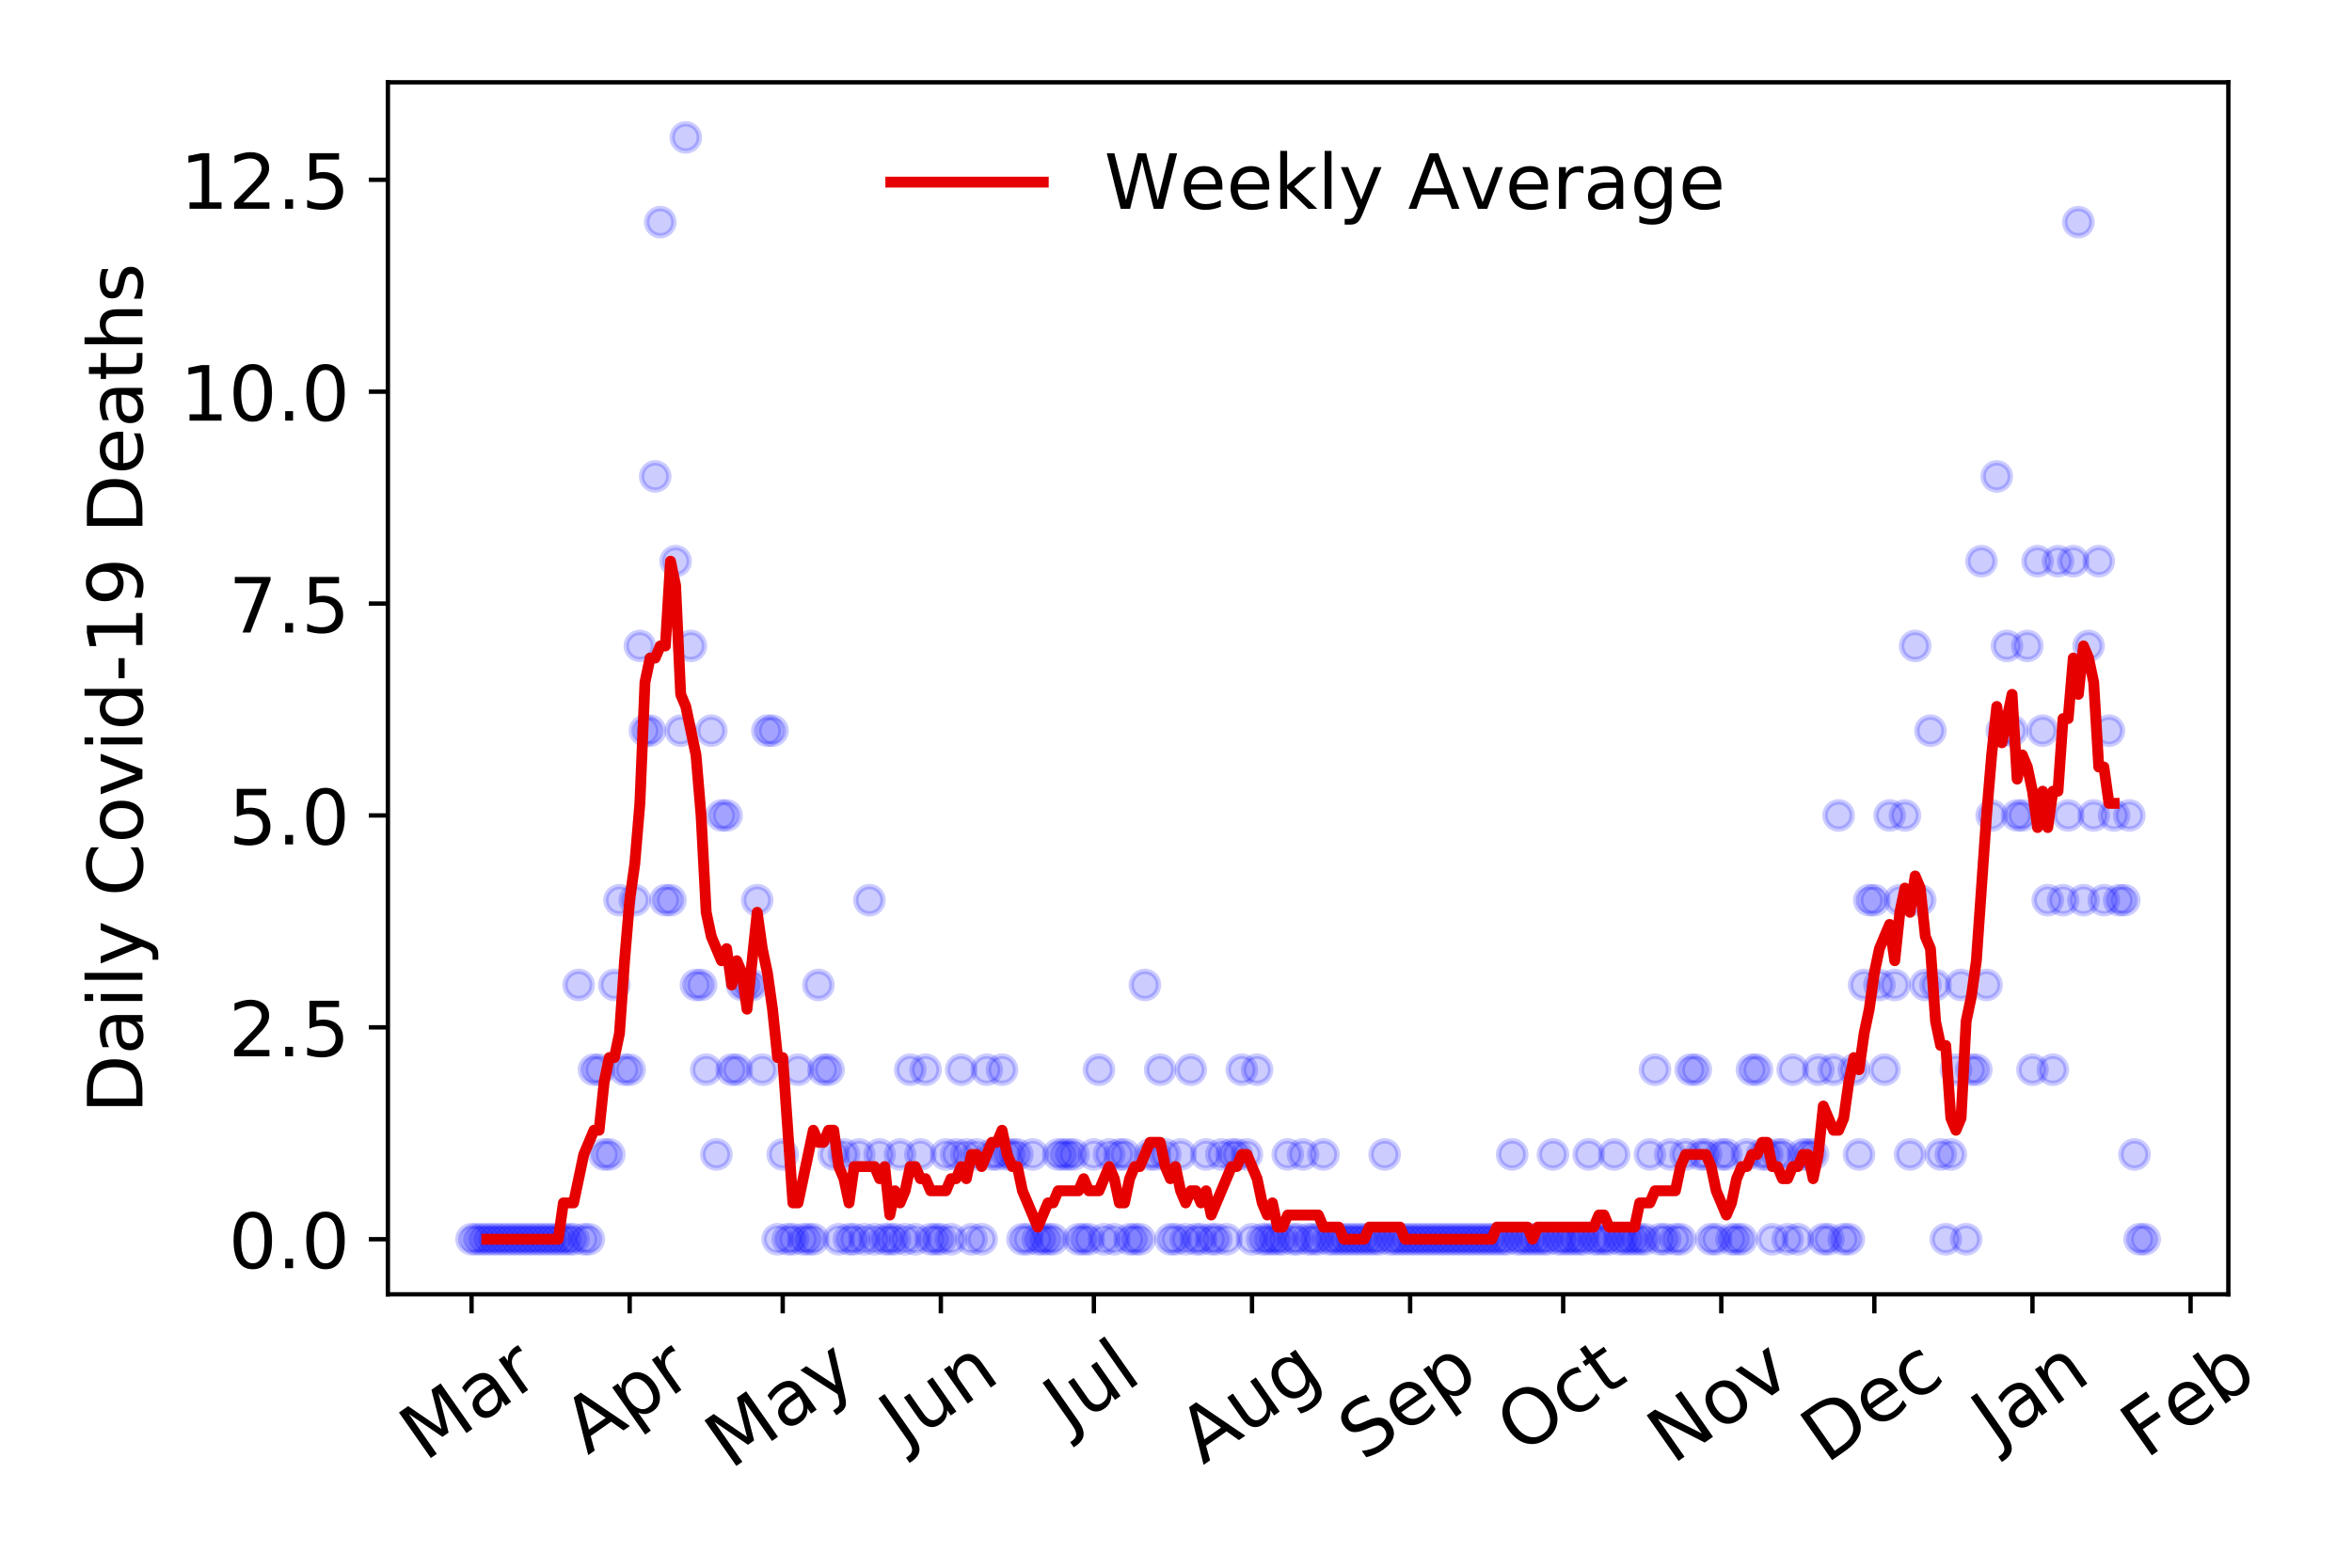<?xml version="1.0" encoding="utf-8" standalone="no"?>
<!DOCTYPE svg PUBLIC "-//W3C//DTD SVG 1.1//EN"
  "http://www.w3.org/Graphics/SVG/1.1/DTD/svg11.dtd">
<!-- Created with matplotlib (https://matplotlib.org/) -->
<svg height="288pt" version="1.1" viewBox="0 0 432 288" width="432pt" xmlns="http://www.w3.org/2000/svg" xmlns:xlink="http://www.w3.org/1999/xlink">
 <defs>
  <style type="text/css">
*{stroke-linecap:butt;stroke-linejoin:round;}
  </style>
 </defs>
 <g id="figure_1">
  <g id="patch_1">
   <path d="M 0 288 
L 432 288 
L 432 0 
L 0 0 
z
" style="fill:#ffffff;"/>
  </g>
  <g id="axes_1">
   <g id="patch_2">
    <path d="M 71.245 237.778 
L 409.288 237.778 
L 409.288 15.12 
L 71.245 15.12 
z
" style="fill:#ffffff;"/>
   </g>
   <g id="matplotlib.axis_1">
    <g id="xtick_1">
     <g id="line2d_1">
      <defs>
       <path d="M 0 0 
L 0 3.5 
" id="md643888fee" style="stroke:#000000;stroke-width:0.8;"/>
      </defs>
      <g>
       <use style="stroke:#000000;stroke-width:0.8;" x="86.611" xlink:href="#md643888fee" y="237.778"/>
      </g>
     </g>
     <g id="text_1">
      <!-- Mar -->
      <defs>
       <path d="M 9.812 72.906 
L 24.516 72.906 
L 43.109 23.297 
L 61.812 72.906 
L 76.516 72.906 
L 76.516 0 
L 66.891 0 
L 66.891 64.016 
L 48.094 14.016 
L 38.188 14.016 
L 19.391 64.016 
L 19.391 0 
L 9.812 0 
z
" id="DejaVuSans-77"/>
       <path d="M 34.281 27.484 
Q 23.391 27.484 19.188 25 
Q 14.984 22.516 14.984 16.5 
Q 14.984 11.719 18.141 8.906 
Q 21.297 6.109 26.703 6.109 
Q 34.188 6.109 38.703 11.406 
Q 43.219 16.703 43.219 25.484 
L 43.219 27.484 
z
M 52.203 31.203 
L 52.203 0 
L 43.219 0 
L 43.219 8.297 
Q 40.141 3.328 35.547 0.953 
Q 30.953 -1.422 24.312 -1.422 
Q 15.922 -1.422 10.953 3.297 
Q 6 8.016 6 15.922 
Q 6 25.141 12.172 29.828 
Q 18.359 34.516 30.609 34.516 
L 43.219 34.516 
L 43.219 35.406 
Q 43.219 41.609 39.141 45 
Q 35.062 48.391 27.688 48.391 
Q 23 48.391 18.547 47.266 
Q 14.109 46.141 10.016 43.891 
L 10.016 52.203 
Q 14.938 54.109 19.578 55.047 
Q 24.219 56 28.609 56 
Q 40.484 56 46.344 49.844 
Q 52.203 43.703 52.203 31.203 
z
" id="DejaVuSans-97"/>
       <path d="M 41.109 46.297 
Q 39.594 47.172 37.812 47.578 
Q 36.031 48 33.891 48 
Q 26.266 48 22.188 43.047 
Q 18.109 38.094 18.109 28.812 
L 18.109 0 
L 9.078 0 
L 9.078 54.688 
L 18.109 54.688 
L 18.109 46.188 
Q 20.953 51.172 25.484 53.578 
Q 30.031 56 36.531 56 
Q 37.453 56 38.578 55.875 
Q 39.703 55.766 41.062 55.516 
z
" id="DejaVuSans-114"/>
      </defs>
      <g transform="translate(78.008 268.643)rotate(-35)scale(0.14 -0.14)">
       <use xlink:href="#DejaVuSans-77"/>
       <use x="86.279" xlink:href="#DejaVuSans-97"/>
       <use x="147.559" xlink:href="#DejaVuSans-114"/>
      </g>
     </g>
    </g>
    <g id="xtick_2">
     <g id="line2d_2">
      <g>
       <use style="stroke:#000000;stroke-width:0.8;" x="115.655" xlink:href="#md643888fee" y="237.778"/>
      </g>
     </g>
     <g id="text_2">
      <!-- Apr -->
      <defs>
       <path d="M 34.188 63.188 
L 20.797 26.906 
L 47.609 26.906 
z
M 28.609 72.906 
L 39.797 72.906 
L 67.578 0 
L 57.328 0 
L 50.688 18.703 
L 17.828 18.703 
L 11.188 0 
L 0.781 0 
z
" id="DejaVuSans-65"/>
       <path d="M 18.109 8.203 
L 18.109 -20.797 
L 9.078 -20.797 
L 9.078 54.688 
L 18.109 54.688 
L 18.109 46.391 
Q 20.953 51.266 25.266 53.625 
Q 29.594 56 35.594 56 
Q 45.562 56 51.781 48.094 
Q 58.016 40.188 58.016 27.297 
Q 58.016 14.406 51.781 6.484 
Q 45.562 -1.422 35.594 -1.422 
Q 29.594 -1.422 25.266 0.953 
Q 20.953 3.328 18.109 8.203 
z
M 48.688 27.297 
Q 48.688 37.203 44.609 42.844 
Q 40.531 48.484 33.406 48.484 
Q 26.266 48.484 22.188 42.844 
Q 18.109 37.203 18.109 27.297 
Q 18.109 17.391 22.188 11.75 
Q 26.266 6.109 33.406 6.109 
Q 40.531 6.109 44.609 11.75 
Q 48.688 17.391 48.688 27.297 
z
" id="DejaVuSans-112"/>
      </defs>
      <g transform="translate(107.951 267.384)rotate(-35)scale(0.14 -0.14)">
       <use xlink:href="#DejaVuSans-65"/>
       <use x="68.408" xlink:href="#DejaVuSans-112"/>
       <use x="131.885" xlink:href="#DejaVuSans-114"/>
      </g>
     </g>
    </g>
    <g id="xtick_3">
     <g id="line2d_3">
      <g>
       <use style="stroke:#000000;stroke-width:0.8;" x="143.763" xlink:href="#md643888fee" y="237.778"/>
      </g>
     </g>
     <g id="text_3">
      <!-- May -->
      <defs>
       <path d="M 32.172 -5.078 
Q 28.375 -14.844 24.75 -17.812 
Q 21.141 -20.797 15.094 -20.797 
L 7.906 -20.797 
L 7.906 -13.281 
L 13.188 -13.281 
Q 16.891 -13.281 18.938 -11.516 
Q 21 -9.766 23.484 -3.219 
L 25.094 0.875 
L 2.984 54.688 
L 12.5 54.688 
L 29.594 11.922 
L 46.688 54.688 
L 56.203 54.688 
z
" id="DejaVuSans-121"/>
      </defs>
      <g transform="translate(134.124 270.094)rotate(-35)scale(0.14 -0.14)">
       <use xlink:href="#DejaVuSans-77"/>
       <use x="86.279" xlink:href="#DejaVuSans-97"/>
       <use x="147.559" xlink:href="#DejaVuSans-121"/>
      </g>
     </g>
    </g>
    <g id="xtick_4">
     <g id="line2d_4">
      <g>
       <use style="stroke:#000000;stroke-width:0.8;" x="172.808" xlink:href="#md643888fee" y="237.778"/>
      </g>
     </g>
     <g id="text_4">
      <!-- Jun -->
      <defs>
       <path d="M 9.812 72.906 
L 19.672 72.906 
L 19.672 5.078 
Q 19.672 -8.109 14.672 -14.062 
Q 9.672 -20.016 -1.422 -20.016 
L -5.172 -20.016 
L -5.172 -11.719 
L -2.094 -11.719 
Q 4.438 -11.719 7.125 -8.047 
Q 9.812 -4.391 9.812 5.078 
z
" id="DejaVuSans-74"/>
       <path d="M 8.5 21.578 
L 8.5 54.688 
L 17.484 54.688 
L 17.484 21.922 
Q 17.484 14.156 20.5 10.266 
Q 23.531 6.391 29.594 6.391 
Q 36.859 6.391 41.078 11.031 
Q 45.312 15.672 45.312 23.688 
L 45.312 54.688 
L 54.297 54.688 
L 54.297 0 
L 45.312 0 
L 45.312 8.406 
Q 42.047 3.422 37.719 1 
Q 33.406 -1.422 27.688 -1.422 
Q 18.266 -1.422 13.375 4.438 
Q 8.5 10.297 8.5 21.578 
z
M 31.109 56 
z
" id="DejaVuSans-117"/>
       <path d="M 54.891 33.016 
L 54.891 0 
L 45.906 0 
L 45.906 32.719 
Q 45.906 40.484 42.875 44.328 
Q 39.844 48.188 33.797 48.188 
Q 26.516 48.188 22.312 43.547 
Q 18.109 38.922 18.109 30.906 
L 18.109 0 
L 9.078 0 
L 9.078 54.688 
L 18.109 54.688 
L 18.109 46.188 
Q 21.344 51.125 25.703 53.562 
Q 30.078 56 35.797 56 
Q 45.219 56 50.047 50.172 
Q 54.891 44.344 54.891 33.016 
z
" id="DejaVuSans-110"/>
      </defs>
      <g transform="translate(166.064 266.039)rotate(-35)scale(0.14 -0.14)">
       <use xlink:href="#DejaVuSans-74"/>
       <use x="29.492" xlink:href="#DejaVuSans-117"/>
       <use x="92.871" xlink:href="#DejaVuSans-110"/>
      </g>
     </g>
    </g>
    <g id="xtick_5">
     <g id="line2d_5">
      <g>
       <use style="stroke:#000000;stroke-width:0.8;" x="200.915" xlink:href="#md643888fee" y="237.778"/>
      </g>
     </g>
     <g id="text_5">
      <!-- Jul -->
      <defs>
       <path d="M 9.422 75.984 
L 18.406 75.984 
L 18.406 0 
L 9.422 0 
z
" id="DejaVuSans-108"/>
      </defs>
      <g transform="translate(196.213 263.181)rotate(-35)scale(0.14 -0.14)">
       <use xlink:href="#DejaVuSans-74"/>
       <use x="29.492" xlink:href="#DejaVuSans-117"/>
       <use x="92.871" xlink:href="#DejaVuSans-108"/>
      </g>
     </g>
    </g>
    <g id="xtick_6">
     <g id="line2d_6">
      <g>
       <use style="stroke:#000000;stroke-width:0.8;" x="229.96" xlink:href="#md643888fee" y="237.778"/>
      </g>
     </g>
     <g id="text_6">
      <!-- Aug -->
      <defs>
       <path d="M 45.406 27.984 
Q 45.406 37.75 41.375 43.109 
Q 37.359 48.484 30.078 48.484 
Q 22.859 48.484 18.828 43.109 
Q 14.797 37.75 14.797 27.984 
Q 14.797 18.266 18.828 12.891 
Q 22.859 7.516 30.078 7.516 
Q 37.359 7.516 41.375 12.891 
Q 45.406 18.266 45.406 27.984 
z
M 54.391 6.781 
Q 54.391 -7.172 48.188 -13.984 
Q 42 -20.797 29.203 -20.797 
Q 24.469 -20.797 20.266 -20.094 
Q 16.062 -19.391 12.109 -17.922 
L 12.109 -9.188 
Q 16.062 -11.328 19.922 -12.344 
Q 23.781 -13.375 27.781 -13.375 
Q 36.625 -13.375 41.016 -8.766 
Q 45.406 -4.156 45.406 5.172 
L 45.406 9.625 
Q 42.625 4.781 38.281 2.391 
Q 33.938 0 27.875 0 
Q 17.828 0 11.672 7.656 
Q 5.516 15.328 5.516 27.984 
Q 5.516 40.672 11.672 48.328 
Q 17.828 56 27.875 56 
Q 33.938 56 38.281 53.609 
Q 42.625 51.219 45.406 46.391 
L 45.406 54.688 
L 54.391 54.688 
z
" id="DejaVuSans-103"/>
      </defs>
      <g transform="translate(220.979 269.172)rotate(-35)scale(0.14 -0.14)">
       <use xlink:href="#DejaVuSans-65"/>
       <use x="68.408" xlink:href="#DejaVuSans-117"/>
       <use x="131.787" xlink:href="#DejaVuSans-103"/>
      </g>
     </g>
    </g>
    <g id="xtick_7">
     <g id="line2d_7">
      <g>
       <use style="stroke:#000000;stroke-width:0.8;" x="259.005" xlink:href="#md643888fee" y="237.778"/>
      </g>
     </g>
     <g id="text_7">
      <!-- Sep -->
      <defs>
       <path d="M 53.516 70.516 
L 53.516 60.891 
Q 47.906 63.578 42.922 64.891 
Q 37.938 66.219 33.297 66.219 
Q 25.25 66.219 20.875 63.094 
Q 16.5 59.969 16.5 54.203 
Q 16.5 49.359 19.406 46.891 
Q 22.312 44.438 30.422 42.922 
L 36.375 41.703 
Q 47.406 39.594 52.656 34.297 
Q 57.906 29 57.906 20.125 
Q 57.906 9.516 50.797 4.047 
Q 43.703 -1.422 29.984 -1.422 
Q 24.812 -1.422 18.969 -0.25 
Q 13.141 0.922 6.891 3.219 
L 6.891 13.375 
Q 12.891 10.016 18.656 8.297 
Q 24.422 6.594 29.984 6.594 
Q 38.422 6.594 43.016 9.906 
Q 47.609 13.234 47.609 19.391 
Q 47.609 24.75 44.312 27.781 
Q 41.016 30.812 33.5 32.328 
L 27.484 33.5 
Q 16.453 35.688 11.516 40.375 
Q 6.594 45.062 6.594 53.422 
Q 6.594 63.094 13.406 68.656 
Q 20.219 74.219 32.172 74.219 
Q 37.312 74.219 42.625 73.281 
Q 47.953 72.359 53.516 70.516 
z
" id="DejaVuSans-83"/>
       <path d="M 56.203 29.594 
L 56.203 25.203 
L 14.891 25.203 
Q 15.484 15.922 20.484 11.062 
Q 25.484 6.203 34.422 6.203 
Q 39.594 6.203 44.453 7.469 
Q 49.312 8.734 54.109 11.281 
L 54.109 2.781 
Q 49.266 0.734 44.188 -0.344 
Q 39.109 -1.422 33.891 -1.422 
Q 20.797 -1.422 13.156 6.188 
Q 5.516 13.812 5.516 26.812 
Q 5.516 40.234 12.766 48.109 
Q 20.016 56 32.328 56 
Q 43.359 56 49.781 48.891 
Q 56.203 41.797 56.203 29.594 
z
M 47.219 32.234 
Q 47.125 39.594 43.094 43.984 
Q 39.062 48.391 32.422 48.391 
Q 24.906 48.391 20.391 44.141 
Q 15.875 39.891 15.188 32.172 
z
" id="DejaVuSans-101"/>
      </defs>
      <g transform="translate(250.412 268.629)rotate(-35)scale(0.14 -0.14)">
       <use xlink:href="#DejaVuSans-83"/>
       <use x="63.477" xlink:href="#DejaVuSans-101"/>
       <use x="125" xlink:href="#DejaVuSans-112"/>
      </g>
     </g>
    </g>
    <g id="xtick_8">
     <g id="line2d_8">
      <g>
       <use style="stroke:#000000;stroke-width:0.8;" x="287.113" xlink:href="#md643888fee" y="237.778"/>
      </g>
     </g>
     <g id="text_8">
      <!-- Oct -->
      <defs>
       <path d="M 39.406 66.219 
Q 28.656 66.219 22.328 58.203 
Q 16.016 50.203 16.016 36.375 
Q 16.016 22.609 22.328 14.594 
Q 28.656 6.594 39.406 6.594 
Q 50.141 6.594 56.422 14.594 
Q 62.703 22.609 62.703 36.375 
Q 62.703 50.203 56.422 58.203 
Q 50.141 66.219 39.406 66.219 
z
M 39.406 74.219 
Q 54.734 74.219 63.906 63.938 
Q 73.094 53.656 73.094 36.375 
Q 73.094 19.141 63.906 8.859 
Q 54.734 -1.422 39.406 -1.422 
Q 24.031 -1.422 14.812 8.828 
Q 5.609 19.094 5.609 36.375 
Q 5.609 53.656 14.812 63.938 
Q 24.031 74.219 39.406 74.219 
z
" id="DejaVuSans-79"/>
       <path d="M 48.781 52.594 
L 48.781 44.188 
Q 44.969 46.297 41.141 47.344 
Q 37.312 48.391 33.406 48.391 
Q 24.656 48.391 19.812 42.844 
Q 14.984 37.312 14.984 27.297 
Q 14.984 17.281 19.812 11.734 
Q 24.656 6.203 33.406 6.203 
Q 37.312 6.203 41.141 7.25 
Q 44.969 8.297 48.781 10.406 
L 48.781 2.094 
Q 45.016 0.344 40.984 -0.531 
Q 36.969 -1.422 32.422 -1.422 
Q 20.062 -1.422 12.781 6.344 
Q 5.516 14.109 5.516 27.297 
Q 5.516 40.672 12.859 48.328 
Q 20.219 56 33.016 56 
Q 37.156 56 41.109 55.141 
Q 45.062 54.297 48.781 52.594 
z
" id="DejaVuSans-99"/>
       <path d="M 18.312 70.219 
L 18.312 54.688 
L 36.812 54.688 
L 36.812 47.703 
L 18.312 47.703 
L 18.312 18.016 
Q 18.312 11.328 20.141 9.422 
Q 21.969 7.516 27.594 7.516 
L 36.812 7.516 
L 36.812 0 
L 27.594 0 
Q 17.188 0 13.234 3.875 
Q 9.281 7.766 9.281 18.016 
L 9.281 47.703 
L 2.688 47.703 
L 2.688 54.688 
L 9.281 54.688 
L 9.281 70.219 
z
" id="DejaVuSans-116"/>
      </defs>
      <g transform="translate(279.414 267.377)rotate(-35)scale(0.14 -0.14)">
       <use xlink:href="#DejaVuSans-79"/>
       <use x="78.711" xlink:href="#DejaVuSans-99"/>
       <use x="133.691" xlink:href="#DejaVuSans-116"/>
      </g>
     </g>
    </g>
    <g id="xtick_9">
     <g id="line2d_9">
      <g>
       <use style="stroke:#000000;stroke-width:0.8;" x="316.157" xlink:href="#md643888fee" y="237.778"/>
      </g>
     </g>
     <g id="text_9">
      <!-- Nov -->
      <defs>
       <path d="M 9.812 72.906 
L 23.094 72.906 
L 55.422 11.922 
L 55.422 72.906 
L 64.984 72.906 
L 64.984 0 
L 51.703 0 
L 19.391 60.984 
L 19.391 0 
L 9.812 0 
z
" id="DejaVuSans-78"/>
       <path d="M 30.609 48.391 
Q 23.391 48.391 19.188 42.75 
Q 14.984 37.109 14.984 27.297 
Q 14.984 17.484 19.156 11.844 
Q 23.344 6.203 30.609 6.203 
Q 37.797 6.203 41.984 11.859 
Q 46.188 17.531 46.188 27.297 
Q 46.188 37.016 41.984 42.703 
Q 37.797 48.391 30.609 48.391 
z
M 30.609 56 
Q 42.328 56 49.016 48.375 
Q 55.719 40.766 55.719 27.297 
Q 55.719 13.875 49.016 6.219 
Q 42.328 -1.422 30.609 -1.422 
Q 18.844 -1.422 12.172 6.219 
Q 5.516 13.875 5.516 27.297 
Q 5.516 40.766 12.172 48.375 
Q 18.844 56 30.609 56 
z
" id="DejaVuSans-111"/>
       <path d="M 2.984 54.688 
L 12.5 54.688 
L 29.594 8.797 
L 46.688 54.688 
L 56.203 54.688 
L 35.688 0 
L 23.484 0 
z
" id="DejaVuSans-118"/>
      </defs>
      <g transform="translate(307.181 269.166)rotate(-35)scale(0.14 -0.14)">
       <use xlink:href="#DejaVuSans-78"/>
       <use x="74.805" xlink:href="#DejaVuSans-111"/>
       <use x="135.986" xlink:href="#DejaVuSans-118"/>
      </g>
     </g>
    </g>
    <g id="xtick_10">
     <g id="line2d_10">
      <g>
       <use style="stroke:#000000;stroke-width:0.8;" x="344.265" xlink:href="#md643888fee" y="237.778"/>
      </g>
     </g>
     <g id="text_10">
      <!-- Dec -->
      <defs>
       <path d="M 19.672 64.797 
L 19.672 8.109 
L 31.594 8.109 
Q 46.688 8.109 53.688 14.938 
Q 60.688 21.781 60.688 36.531 
Q 60.688 51.172 53.688 57.984 
Q 46.688 64.797 31.594 64.797 
z
M 9.812 72.906 
L 30.078 72.906 
Q 51.266 72.906 61.172 64.094 
Q 71.094 55.281 71.094 36.531 
Q 71.094 17.672 61.125 8.828 
Q 51.172 0 30.078 0 
L 9.812 0 
z
" id="DejaVuSans-68"/>
      </defs>
      <g transform="translate(335.384 269.032)rotate(-35)scale(0.14 -0.14)">
       <use xlink:href="#DejaVuSans-68"/>
       <use x="77.002" xlink:href="#DejaVuSans-101"/>
       <use x="138.525" xlink:href="#DejaVuSans-99"/>
      </g>
     </g>
    </g>
    <g id="xtick_11">
     <g id="line2d_11">
      <g>
       <use style="stroke:#000000;stroke-width:0.8;" x="373.31" xlink:href="#md643888fee" y="237.778"/>
      </g>
     </g>
     <g id="text_11">
      <!-- Jan -->
      <g transform="translate(366.686 265.871)rotate(-35)scale(0.14 -0.14)">
       <use xlink:href="#DejaVuSans-74"/>
       <use x="29.492" xlink:href="#DejaVuSans-97"/>
       <use x="90.771" xlink:href="#DejaVuSans-110"/>
      </g>
     </g>
    </g>
    <g id="xtick_12">
     <g id="line2d_12">
      <g>
       <use style="stroke:#000000;stroke-width:0.8;" x="402.354" xlink:href="#md643888fee" y="237.778"/>
      </g>
     </g>
     <g id="text_12">
      <!-- Feb -->
      <defs>
       <path d="M 9.812 72.906 
L 51.703 72.906 
L 51.703 64.594 
L 19.672 64.594 
L 19.672 43.109 
L 48.578 43.109 
L 48.578 34.812 
L 19.672 34.812 
L 19.672 0 
L 9.812 0 
z
" id="DejaVuSans-70"/>
       <path d="M 48.688 27.297 
Q 48.688 37.203 44.609 42.844 
Q 40.531 48.484 33.406 48.484 
Q 26.266 48.484 22.188 42.844 
Q 18.109 37.203 18.109 27.297 
Q 18.109 17.391 22.188 11.75 
Q 26.266 6.109 33.406 6.109 
Q 40.531 6.109 44.609 11.75 
Q 48.688 17.391 48.688 27.297 
z
M 18.109 46.391 
Q 20.953 51.266 25.266 53.625 
Q 29.594 56 35.594 56 
Q 45.562 56 51.781 48.094 
Q 58.016 40.188 58.016 27.297 
Q 58.016 14.406 51.781 6.484 
Q 45.562 -1.422 35.594 -1.422 
Q 29.594 -1.422 25.266 0.953 
Q 20.953 3.328 18.109 8.203 
L 18.109 0 
L 9.078 0 
L 9.078 75.984 
L 18.109 75.984 
z
" id="DejaVuSans-98"/>
      </defs>
      <g transform="translate(394.108 268.143)rotate(-35)scale(0.14 -0.14)">
       <use xlink:href="#DejaVuSans-70"/>
       <use x="57.441" xlink:href="#DejaVuSans-101"/>
       <use x="118.965" xlink:href="#DejaVuSans-98"/>
      </g>
     </g>
    </g>
   </g>
   <g id="matplotlib.axis_2">
    <g id="ytick_1">
     <g id="line2d_13">
      <defs>
       <path d="M 0 0 
L -3.5 0 
" id="m245af304fd" style="stroke:#000000;stroke-width:0.8;"/>
      </defs>
      <g>
       <use style="stroke:#000000;stroke-width:0.8;" x="71.245" xlink:href="#m245af304fd" y="227.657"/>
      </g>
     </g>
     <g id="text_13">
      <!-- 0.0 -->
      <defs>
       <path d="M 31.781 66.406 
Q 24.172 66.406 20.328 58.906 
Q 16.5 51.422 16.5 36.375 
Q 16.5 21.391 20.328 13.891 
Q 24.172 6.391 31.781 6.391 
Q 39.453 6.391 43.281 13.891 
Q 47.125 21.391 47.125 36.375 
Q 47.125 51.422 43.281 58.906 
Q 39.453 66.406 31.781 66.406 
z
M 31.781 74.219 
Q 44.047 74.219 50.516 64.516 
Q 56.984 54.828 56.984 36.375 
Q 56.984 17.969 50.516 8.266 
Q 44.047 -1.422 31.781 -1.422 
Q 19.531 -1.422 13.062 8.266 
Q 6.594 17.969 6.594 36.375 
Q 6.594 54.828 13.062 64.516 
Q 19.531 74.219 31.781 74.219 
z
" id="DejaVuSans-48"/>
       <path d="M 10.688 12.406 
L 21 12.406 
L 21 0 
L 10.688 0 
z
" id="DejaVuSans-46"/>
      </defs>
      <g transform="translate(41.981 232.976)scale(0.14 -0.14)">
       <use xlink:href="#DejaVuSans-48"/>
       <use x="63.623" xlink:href="#DejaVuSans-46"/>
       <use x="95.41" xlink:href="#DejaVuSans-48"/>
      </g>
     </g>
    </g>
    <g id="ytick_2">
     <g id="line2d_14">
      <g>
       <use style="stroke:#000000;stroke-width:0.8;" x="71.245" xlink:href="#m245af304fd" y="188.731"/>
      </g>
     </g>
     <g id="text_14">
      <!-- 2.5 -->
      <defs>
       <path d="M 19.188 8.297 
L 53.609 8.297 
L 53.609 0 
L 7.328 0 
L 7.328 8.297 
Q 12.938 14.109 22.625 23.891 
Q 32.328 33.688 34.812 36.531 
Q 39.547 41.844 41.422 45.531 
Q 43.312 49.219 43.312 52.781 
Q 43.312 58.594 39.234 62.25 
Q 35.156 65.922 28.609 65.922 
Q 23.969 65.922 18.812 64.312 
Q 13.672 62.703 7.812 59.422 
L 7.812 69.391 
Q 13.766 71.781 18.938 73 
Q 24.125 74.219 28.422 74.219 
Q 39.75 74.219 46.484 68.547 
Q 53.219 62.891 53.219 53.422 
Q 53.219 48.922 51.531 44.891 
Q 49.859 40.875 45.406 35.406 
Q 44.188 33.984 37.641 27.219 
Q 31.109 20.453 19.188 8.297 
z
" id="DejaVuSans-50"/>
       <path d="M 10.797 72.906 
L 49.516 72.906 
L 49.516 64.594 
L 19.828 64.594 
L 19.828 46.734 
Q 21.969 47.469 24.109 47.828 
Q 26.266 48.188 28.422 48.188 
Q 40.625 48.188 47.75 41.5 
Q 54.891 34.812 54.891 23.391 
Q 54.891 11.625 47.562 5.094 
Q 40.234 -1.422 26.906 -1.422 
Q 22.312 -1.422 17.547 -0.641 
Q 12.797 0.141 7.719 1.703 
L 7.719 11.625 
Q 12.109 9.234 16.797 8.062 
Q 21.484 6.891 26.703 6.891 
Q 35.156 6.891 40.078 11.328 
Q 45.016 15.766 45.016 23.391 
Q 45.016 31 40.078 35.438 
Q 35.156 39.891 26.703 39.891 
Q 22.75 39.891 18.812 39.016 
Q 14.891 38.141 10.797 36.281 
z
" id="DejaVuSans-53"/>
      </defs>
      <g transform="translate(41.981 194.05)scale(0.14 -0.14)">
       <use xlink:href="#DejaVuSans-50"/>
       <use x="63.623" xlink:href="#DejaVuSans-46"/>
       <use x="95.41" xlink:href="#DejaVuSans-53"/>
      </g>
     </g>
    </g>
    <g id="ytick_3">
     <g id="line2d_15">
      <g>
       <use style="stroke:#000000;stroke-width:0.8;" x="71.245" xlink:href="#m245af304fd" y="149.805"/>
      </g>
     </g>
     <g id="text_15">
      <!-- 5.0 -->
      <g transform="translate(41.981 155.124)scale(0.14 -0.14)">
       <use xlink:href="#DejaVuSans-53"/>
       <use x="63.623" xlink:href="#DejaVuSans-46"/>
       <use x="95.41" xlink:href="#DejaVuSans-48"/>
      </g>
     </g>
    </g>
    <g id="ytick_4">
     <g id="line2d_16">
      <g>
       <use style="stroke:#000000;stroke-width:0.8;" x="71.245" xlink:href="#m245af304fd" y="110.879"/>
      </g>
     </g>
     <g id="text_16">
      <!-- 7.5 -->
      <defs>
       <path d="M 8.203 72.906 
L 55.078 72.906 
L 55.078 68.703 
L 28.609 0 
L 18.312 0 
L 43.219 64.594 
L 8.203 64.594 
z
" id="DejaVuSans-55"/>
      </defs>
      <g transform="translate(41.981 116.197)scale(0.14 -0.14)">
       <use xlink:href="#DejaVuSans-55"/>
       <use x="63.623" xlink:href="#DejaVuSans-46"/>
       <use x="95.41" xlink:href="#DejaVuSans-53"/>
      </g>
     </g>
    </g>
    <g id="ytick_5">
     <g id="line2d_17">
      <g>
       <use style="stroke:#000000;stroke-width:0.8;" x="71.245" xlink:href="#m245af304fd" y="71.952"/>
      </g>
     </g>
     <g id="text_17">
      <!-- 10.0 -->
      <defs>
       <path d="M 12.406 8.297 
L 28.516 8.297 
L 28.516 63.922 
L 10.984 60.406 
L 10.984 69.391 
L 28.422 72.906 
L 38.281 72.906 
L 38.281 8.297 
L 54.391 8.297 
L 54.391 0 
L 12.406 0 
z
" id="DejaVuSans-49"/>
      </defs>
      <g transform="translate(33.073 77.271)scale(0.14 -0.14)">
       <use xlink:href="#DejaVuSans-49"/>
       <use x="63.623" xlink:href="#DejaVuSans-48"/>
       <use x="127.246" xlink:href="#DejaVuSans-46"/>
       <use x="159.033" xlink:href="#DejaVuSans-48"/>
      </g>
     </g>
    </g>
    <g id="ytick_6">
     <g id="line2d_18">
      <g>
       <use style="stroke:#000000;stroke-width:0.8;" x="71.245" xlink:href="#m245af304fd" y="33.026"/>
      </g>
     </g>
     <g id="text_18">
      <!-- 12.5 -->
      <g transform="translate(33.073 38.345)scale(0.14 -0.14)">
       <use xlink:href="#DejaVuSans-49"/>
       <use x="63.623" xlink:href="#DejaVuSans-50"/>
       <use x="127.246" xlink:href="#DejaVuSans-46"/>
       <use x="159.033" xlink:href="#DejaVuSans-53"/>
      </g>
     </g>
    </g>
    <g id="text_19">
     <!-- Daily Covid-19 Deaths -->
     <defs>
      <path d="M 9.422 54.688 
L 18.406 54.688 
L 18.406 0 
L 9.422 0 
z
M 9.422 75.984 
L 18.406 75.984 
L 18.406 64.594 
L 9.422 64.594 
z
" id="DejaVuSans-105"/>
      <path id="DejaVuSans-32"/>
      <path d="M 64.406 67.281 
L 64.406 56.891 
Q 59.422 61.531 53.781 63.812 
Q 48.141 66.109 41.797 66.109 
Q 29.297 66.109 22.656 58.469 
Q 16.016 50.828 16.016 36.375 
Q 16.016 21.969 22.656 14.328 
Q 29.297 6.688 41.797 6.688 
Q 48.141 6.688 53.781 8.984 
Q 59.422 11.281 64.406 15.922 
L 64.406 5.609 
Q 59.234 2.094 53.438 0.328 
Q 47.656 -1.422 41.219 -1.422 
Q 24.656 -1.422 15.125 8.703 
Q 5.609 18.844 5.609 36.375 
Q 5.609 53.953 15.125 64.078 
Q 24.656 74.219 41.219 74.219 
Q 47.75 74.219 53.531 72.484 
Q 59.328 70.75 64.406 67.281 
z
" id="DejaVuSans-67"/>
      <path d="M 45.406 46.391 
L 45.406 75.984 
L 54.391 75.984 
L 54.391 0 
L 45.406 0 
L 45.406 8.203 
Q 42.578 3.328 38.25 0.953 
Q 33.938 -1.422 27.875 -1.422 
Q 17.969 -1.422 11.734 6.484 
Q 5.516 14.406 5.516 27.297 
Q 5.516 40.188 11.734 48.094 
Q 17.969 56 27.875 56 
Q 33.938 56 38.25 53.625 
Q 42.578 51.266 45.406 46.391 
z
M 14.797 27.297 
Q 14.797 17.391 18.875 11.75 
Q 22.953 6.109 30.078 6.109 
Q 37.203 6.109 41.297 11.75 
Q 45.406 17.391 45.406 27.297 
Q 45.406 37.203 41.297 42.844 
Q 37.203 48.484 30.078 48.484 
Q 22.953 48.484 18.875 42.844 
Q 14.797 37.203 14.797 27.297 
z
" id="DejaVuSans-100"/>
      <path d="M 4.891 31.391 
L 31.203 31.391 
L 31.203 23.391 
L 4.891 23.391 
z
" id="DejaVuSans-45"/>
      <path d="M 10.984 1.516 
L 10.984 10.5 
Q 14.703 8.734 18.5 7.812 
Q 22.312 6.891 25.984 6.891 
Q 35.75 6.891 40.891 13.453 
Q 46.047 20.016 46.781 33.406 
Q 43.953 29.203 39.594 26.953 
Q 35.25 24.703 29.984 24.703 
Q 19.047 24.703 12.672 31.312 
Q 6.297 37.938 6.297 49.422 
Q 6.297 60.641 12.938 67.422 
Q 19.578 74.219 30.609 74.219 
Q 43.266 74.219 49.922 64.516 
Q 56.594 54.828 56.594 36.375 
Q 56.594 19.141 48.406 8.859 
Q 40.234 -1.422 26.422 -1.422 
Q 22.703 -1.422 18.891 -0.688 
Q 15.094 0.047 10.984 1.516 
z
M 30.609 32.422 
Q 37.25 32.422 41.125 36.953 
Q 45.016 41.5 45.016 49.422 
Q 45.016 57.281 41.125 61.844 
Q 37.25 66.406 30.609 66.406 
Q 23.969 66.406 20.094 61.844 
Q 16.219 57.281 16.219 49.422 
Q 16.219 41.5 20.094 36.953 
Q 23.969 32.422 30.609 32.422 
z
" id="DejaVuSans-57"/>
      <path d="M 54.891 33.016 
L 54.891 0 
L 45.906 0 
L 45.906 32.719 
Q 45.906 40.484 42.875 44.328 
Q 39.844 48.188 33.797 48.188 
Q 26.516 48.188 22.312 43.547 
Q 18.109 38.922 18.109 30.906 
L 18.109 0 
L 9.078 0 
L 9.078 75.984 
L 18.109 75.984 
L 18.109 46.188 
Q 21.344 51.125 25.703 53.562 
Q 30.078 56 35.797 56 
Q 45.219 56 50.047 50.172 
Q 54.891 44.344 54.891 33.016 
z
" id="DejaVuSans-104"/>
      <path d="M 44.281 53.078 
L 44.281 44.578 
Q 40.484 46.531 36.375 47.5 
Q 32.281 48.484 27.875 48.484 
Q 21.188 48.484 17.844 46.438 
Q 14.5 44.391 14.5 40.281 
Q 14.5 37.156 16.891 35.375 
Q 19.281 33.594 26.516 31.984 
L 29.594 31.297 
Q 39.156 29.25 43.188 25.516 
Q 47.219 21.781 47.219 15.094 
Q 47.219 7.469 41.188 3.016 
Q 35.156 -1.422 24.609 -1.422 
Q 20.219 -1.422 15.453 -0.562 
Q 10.688 0.297 5.422 2 
L 5.422 11.281 
Q 10.406 8.688 15.234 7.391 
Q 20.062 6.109 24.812 6.109 
Q 31.156 6.109 34.562 8.281 
Q 37.984 10.453 37.984 14.406 
Q 37.984 18.062 35.516 20.016 
Q 33.062 21.969 24.703 23.781 
L 21.578 24.516 
Q 13.234 26.266 9.516 29.906 
Q 5.812 33.547 5.812 39.891 
Q 5.812 47.609 11.281 51.797 
Q 16.75 56 26.812 56 
Q 31.781 56 36.172 55.266 
Q 40.578 54.547 44.281 53.078 
z
" id="DejaVuSans-115"/>
     </defs>
     <g transform="translate(26.162 204.56)rotate(-90)scale(0.14 -0.14)">
      <use xlink:href="#DejaVuSans-68"/>
      <use x="77.002" xlink:href="#DejaVuSans-97"/>
      <use x="138.281" xlink:href="#DejaVuSans-105"/>
      <use x="166.064" xlink:href="#DejaVuSans-108"/>
      <use x="193.848" xlink:href="#DejaVuSans-121"/>
      <use x="253.027" xlink:href="#DejaVuSans-32"/>
      <use x="284.814" xlink:href="#DejaVuSans-67"/>
      <use x="354.639" xlink:href="#DejaVuSans-111"/>
      <use x="415.82" xlink:href="#DejaVuSans-118"/>
      <use x="475" xlink:href="#DejaVuSans-105"/>
      <use x="502.783" xlink:href="#DejaVuSans-100"/>
      <use x="566.26" xlink:href="#DejaVuSans-45"/>
      <use x="602.344" xlink:href="#DejaVuSans-49"/>
      <use x="665.967" xlink:href="#DejaVuSans-57"/>
      <use x="729.59" xlink:href="#DejaVuSans-32"/>
      <use x="761.377" xlink:href="#DejaVuSans-68"/>
      <use x="838.379" xlink:href="#DejaVuSans-101"/>
      <use x="899.902" xlink:href="#DejaVuSans-97"/>
      <use x="961.182" xlink:href="#DejaVuSans-116"/>
      <use x="1000.391" xlink:href="#DejaVuSans-104"/>
      <use x="1063.77" xlink:href="#DejaVuSans-115"/>
     </g>
    </g>
   </g>
   <g id="line2d_19">
    <defs>
     <path d="M 0 2.5 
C 0.663 2.5 1.299 2.237 1.768 1.768 
C 2.237 1.299 2.5 0.663 2.5 0 
C 2.5 -0.663 2.237 -1.299 1.768 -1.768 
C 1.299 -2.237 0.663 -2.5 0 -2.5 
C -0.663 -2.5 -1.299 -2.237 -1.768 -1.768 
C -2.237 -1.299 -2.5 -0.663 -2.5 0 
C -2.5 0.663 -2.237 1.299 -1.768 1.768 
C -1.299 2.237 -0.663 2.5 0 2.5 
z
" id="m88e672d476" style="stroke:#0000ff;stroke-opacity:0.2;"/>
    </defs>
    <g clip-path="url(#p372fc85080)">
     <use style="fill:#0000ff;fill-opacity:0.2;stroke:#0000ff;stroke-opacity:0.2;" x="86.611" xlink:href="#m88e672d476" y="227.657"/>
     <use style="fill:#0000ff;fill-opacity:0.2;stroke:#0000ff;stroke-opacity:0.2;" x="87.547" xlink:href="#m88e672d476" y="227.657"/>
     <use style="fill:#0000ff;fill-opacity:0.2;stroke:#0000ff;stroke-opacity:0.2;" x="88.484" xlink:href="#m88e672d476" y="227.657"/>
     <use style="fill:#0000ff;fill-opacity:0.2;stroke:#0000ff;stroke-opacity:0.2;" x="89.421" xlink:href="#m88e672d476" y="227.657"/>
     <use style="fill:#0000ff;fill-opacity:0.2;stroke:#0000ff;stroke-opacity:0.2;" x="90.358" xlink:href="#m88e672d476" y="227.657"/>
     <use style="fill:#0000ff;fill-opacity:0.2;stroke:#0000ff;stroke-opacity:0.2;" x="91.295" xlink:href="#m88e672d476" y="227.657"/>
     <use style="fill:#0000ff;fill-opacity:0.2;stroke:#0000ff;stroke-opacity:0.2;" x="92.232" xlink:href="#m88e672d476" y="227.657"/>
     <use style="fill:#0000ff;fill-opacity:0.2;stroke:#0000ff;stroke-opacity:0.2;" x="93.169" xlink:href="#m88e672d476" y="227.657"/>
     <use style="fill:#0000ff;fill-opacity:0.2;stroke:#0000ff;stroke-opacity:0.2;" x="94.106" xlink:href="#m88e672d476" y="227.657"/>
     <use style="fill:#0000ff;fill-opacity:0.2;stroke:#0000ff;stroke-opacity:0.2;" x="95.043" xlink:href="#m88e672d476" y="227.657"/>
     <use style="fill:#0000ff;fill-opacity:0.2;stroke:#0000ff;stroke-opacity:0.2;" x="95.98" xlink:href="#m88e672d476" y="227.657"/>
     <use style="fill:#0000ff;fill-opacity:0.2;stroke:#0000ff;stroke-opacity:0.2;" x="96.917" xlink:href="#m88e672d476" y="227.657"/>
     <use style="fill:#0000ff;fill-opacity:0.2;stroke:#0000ff;stroke-opacity:0.2;" x="97.854" xlink:href="#m88e672d476" y="227.657"/>
     <use style="fill:#0000ff;fill-opacity:0.2;stroke:#0000ff;stroke-opacity:0.2;" x="98.791" xlink:href="#m88e672d476" y="227.657"/>
     <use style="fill:#0000ff;fill-opacity:0.2;stroke:#0000ff;stroke-opacity:0.2;" x="99.728" xlink:href="#m88e672d476" y="227.657"/>
     <use style="fill:#0000ff;fill-opacity:0.2;stroke:#0000ff;stroke-opacity:0.2;" x="100.664" xlink:href="#m88e672d476" y="227.657"/>
     <use style="fill:#0000ff;fill-opacity:0.2;stroke:#0000ff;stroke-opacity:0.2;" x="101.601" xlink:href="#m88e672d476" y="227.657"/>
     <use style="fill:#0000ff;fill-opacity:0.2;stroke:#0000ff;stroke-opacity:0.2;" x="102.538" xlink:href="#m88e672d476" y="227.657"/>
     <use style="fill:#0000ff;fill-opacity:0.2;stroke:#0000ff;stroke-opacity:0.2;" x="103.475" xlink:href="#m88e672d476" y="227.657"/>
     <use style="fill:#0000ff;fill-opacity:0.2;stroke:#0000ff;stroke-opacity:0.2;" x="104.412" xlink:href="#m88e672d476" y="227.657"/>
     <use style="fill:#0000ff;fill-opacity:0.2;stroke:#0000ff;stroke-opacity:0.2;" x="105.349" xlink:href="#m88e672d476" y="227.657"/>
     <use style="fill:#0000ff;fill-opacity:0.2;stroke:#0000ff;stroke-opacity:0.2;" x="106.286" xlink:href="#m88e672d476" y="180.946"/>
     <use style="fill:#0000ff;fill-opacity:0.2;stroke:#0000ff;stroke-opacity:0.2;" x="107.223" xlink:href="#m88e672d476" y="227.657"/>
     <use style="fill:#0000ff;fill-opacity:0.2;stroke:#0000ff;stroke-opacity:0.2;" x="108.16" xlink:href="#m88e672d476" y="227.657"/>
     <use style="fill:#0000ff;fill-opacity:0.2;stroke:#0000ff;stroke-opacity:0.2;" x="109.097" xlink:href="#m88e672d476" y="196.516"/>
     <use style="fill:#0000ff;fill-opacity:0.2;stroke:#0000ff;stroke-opacity:0.2;" x="110.034" xlink:href="#m88e672d476" y="196.516"/>
     <use style="fill:#0000ff;fill-opacity:0.2;stroke:#0000ff;stroke-opacity:0.2;" x="110.971" xlink:href="#m88e672d476" y="212.087"/>
     <use style="fill:#0000ff;fill-opacity:0.2;stroke:#0000ff;stroke-opacity:0.2;" x="111.908" xlink:href="#m88e672d476" y="212.087"/>
     <use style="fill:#0000ff;fill-opacity:0.2;stroke:#0000ff;stroke-opacity:0.2;" x="112.844" xlink:href="#m88e672d476" y="180.946"/>
     <use style="fill:#0000ff;fill-opacity:0.2;stroke:#0000ff;stroke-opacity:0.2;" x="113.781" xlink:href="#m88e672d476" y="165.375"/>
     <use style="fill:#0000ff;fill-opacity:0.2;stroke:#0000ff;stroke-opacity:0.2;" x="114.718" xlink:href="#m88e672d476" y="196.516"/>
     <use style="fill:#0000ff;fill-opacity:0.2;stroke:#0000ff;stroke-opacity:0.2;" x="115.655" xlink:href="#m88e672d476" y="196.516"/>
     <use style="fill:#0000ff;fill-opacity:0.2;stroke:#0000ff;stroke-opacity:0.2;" x="116.592" xlink:href="#m88e672d476" y="165.375"/>
     <use style="fill:#0000ff;fill-opacity:0.2;stroke:#0000ff;stroke-opacity:0.2;" x="117.529" xlink:href="#m88e672d476" y="118.664"/>
     <use style="fill:#0000ff;fill-opacity:0.2;stroke:#0000ff;stroke-opacity:0.2;" x="118.466" xlink:href="#m88e672d476" y="134.234"/>
     <use style="fill:#0000ff;fill-opacity:0.2;stroke:#0000ff;stroke-opacity:0.2;" x="119.403" xlink:href="#m88e672d476" y="134.234"/>
     <use style="fill:#0000ff;fill-opacity:0.2;stroke:#0000ff;stroke-opacity:0.2;" x="120.34" xlink:href="#m88e672d476" y="87.523"/>
     <use style="fill:#0000ff;fill-opacity:0.2;stroke:#0000ff;stroke-opacity:0.2;" x="121.277" xlink:href="#m88e672d476" y="40.811"/>
     <use style="fill:#0000ff;fill-opacity:0.2;stroke:#0000ff;stroke-opacity:0.2;" x="122.214" xlink:href="#m88e672d476" y="165.375"/>
     <use style="fill:#0000ff;fill-opacity:0.2;stroke:#0000ff;stroke-opacity:0.2;" x="123.151" xlink:href="#m88e672d476" y="165.375"/>
     <use style="fill:#0000ff;fill-opacity:0.2;stroke:#0000ff;stroke-opacity:0.2;" x="124.088" xlink:href="#m88e672d476" y="103.093"/>
     <use style="fill:#0000ff;fill-opacity:0.2;stroke:#0000ff;stroke-opacity:0.2;" x="125.024" xlink:href="#m88e672d476" y="134.234"/>
     <use style="fill:#0000ff;fill-opacity:0.2;stroke:#0000ff;stroke-opacity:0.2;" x="125.961" xlink:href="#m88e672d476" y="25.241"/>
     <use style="fill:#0000ff;fill-opacity:0.2;stroke:#0000ff;stroke-opacity:0.2;" x="126.898" xlink:href="#m88e672d476" y="118.664"/>
     <use style="fill:#0000ff;fill-opacity:0.2;stroke:#0000ff;stroke-opacity:0.2;" x="127.835" xlink:href="#m88e672d476" y="180.946"/>
     <use style="fill:#0000ff;fill-opacity:0.2;stroke:#0000ff;stroke-opacity:0.2;" x="128.772" xlink:href="#m88e672d476" y="180.946"/>
     <use style="fill:#0000ff;fill-opacity:0.2;stroke:#0000ff;stroke-opacity:0.2;" x="129.709" xlink:href="#m88e672d476" y="196.516"/>
     <use style="fill:#0000ff;fill-opacity:0.2;stroke:#0000ff;stroke-opacity:0.2;" x="130.646" xlink:href="#m88e672d476" y="134.234"/>
     <use style="fill:#0000ff;fill-opacity:0.2;stroke:#0000ff;stroke-opacity:0.2;" x="131.583" xlink:href="#m88e672d476" y="212.087"/>
     <use style="fill:#0000ff;fill-opacity:0.2;stroke:#0000ff;stroke-opacity:0.2;" x="132.52" xlink:href="#m88e672d476" y="149.805"/>
     <use style="fill:#0000ff;fill-opacity:0.2;stroke:#0000ff;stroke-opacity:0.2;" x="133.457" xlink:href="#m88e672d476" y="149.805"/>
     <use style="fill:#0000ff;fill-opacity:0.2;stroke:#0000ff;stroke-opacity:0.2;" x="134.394" xlink:href="#m88e672d476" y="196.516"/>
     <use style="fill:#0000ff;fill-opacity:0.2;stroke:#0000ff;stroke-opacity:0.2;" x="135.331" xlink:href="#m88e672d476" y="196.516"/>
     <use style="fill:#0000ff;fill-opacity:0.2;stroke:#0000ff;stroke-opacity:0.2;" x="136.268" xlink:href="#m88e672d476" y="180.946"/>
     <use style="fill:#0000ff;fill-opacity:0.2;stroke:#0000ff;stroke-opacity:0.2;" x="137.205" xlink:href="#m88e672d476" y="180.946"/>
     <use style="fill:#0000ff;fill-opacity:0.2;stroke:#0000ff;stroke-opacity:0.2;" x="138.141" xlink:href="#m88e672d476" y="180.946"/>
     <use style="fill:#0000ff;fill-opacity:0.2;stroke:#0000ff;stroke-opacity:0.2;" x="139.078" xlink:href="#m88e672d476" y="165.375"/>
     <use style="fill:#0000ff;fill-opacity:0.2;stroke:#0000ff;stroke-opacity:0.2;" x="140.015" xlink:href="#m88e672d476" y="196.516"/>
     <use style="fill:#0000ff;fill-opacity:0.2;stroke:#0000ff;stroke-opacity:0.2;" x="140.952" xlink:href="#m88e672d476" y="134.234"/>
     <use style="fill:#0000ff;fill-opacity:0.2;stroke:#0000ff;stroke-opacity:0.2;" x="141.889" xlink:href="#m88e672d476" y="134.234"/>
     <use style="fill:#0000ff;fill-opacity:0.2;stroke:#0000ff;stroke-opacity:0.2;" x="142.826" xlink:href="#m88e672d476" y="227.657"/>
     <use style="fill:#0000ff;fill-opacity:0.2;stroke:#0000ff;stroke-opacity:0.2;" x="143.763" xlink:href="#m88e672d476" y="212.087"/>
     <use style="fill:#0000ff;fill-opacity:0.2;stroke:#0000ff;stroke-opacity:0.2;" x="144.7" xlink:href="#m88e672d476" y="227.657"/>
     <use style="fill:#0000ff;fill-opacity:0.2;stroke:#0000ff;stroke-opacity:0.2;" x="145.637" xlink:href="#m88e672d476" y="227.657"/>
     <use style="fill:#0000ff;fill-opacity:0.2;stroke:#0000ff;stroke-opacity:0.2;" x="146.574" xlink:href="#m88e672d476" y="196.516"/>
     <use style="fill:#0000ff;fill-opacity:0.2;stroke:#0000ff;stroke-opacity:0.2;" x="147.511" xlink:href="#m88e672d476" y="227.657"/>
     <use style="fill:#0000ff;fill-opacity:0.2;stroke:#0000ff;stroke-opacity:0.2;" x="148.448" xlink:href="#m88e672d476" y="227.657"/>
     <use style="fill:#0000ff;fill-opacity:0.2;stroke:#0000ff;stroke-opacity:0.2;" x="149.385" xlink:href="#m88e672d476" y="227.657"/>
     <use style="fill:#0000ff;fill-opacity:0.2;stroke:#0000ff;stroke-opacity:0.2;" x="150.321" xlink:href="#m88e672d476" y="180.946"/>
     <use style="fill:#0000ff;fill-opacity:0.2;stroke:#0000ff;stroke-opacity:0.2;" x="151.258" xlink:href="#m88e672d476" y="196.516"/>
     <use style="fill:#0000ff;fill-opacity:0.2;stroke:#0000ff;stroke-opacity:0.2;" x="152.195" xlink:href="#m88e672d476" y="196.516"/>
     <use style="fill:#0000ff;fill-opacity:0.2;stroke:#0000ff;stroke-opacity:0.2;" x="153.132" xlink:href="#m88e672d476" y="212.087"/>
     <use style="fill:#0000ff;fill-opacity:0.2;stroke:#0000ff;stroke-opacity:0.2;" x="154.069" xlink:href="#m88e672d476" y="227.657"/>
     <use style="fill:#0000ff;fill-opacity:0.2;stroke:#0000ff;stroke-opacity:0.2;" x="155.006" xlink:href="#m88e672d476" y="212.087"/>
     <use style="fill:#0000ff;fill-opacity:0.2;stroke:#0000ff;stroke-opacity:0.2;" x="155.943" xlink:href="#m88e672d476" y="227.657"/>
     <use style="fill:#0000ff;fill-opacity:0.2;stroke:#0000ff;stroke-opacity:0.2;" x="156.88" xlink:href="#m88e672d476" y="227.657"/>
     <use style="fill:#0000ff;fill-opacity:0.2;stroke:#0000ff;stroke-opacity:0.2;" x="157.817" xlink:href="#m88e672d476" y="212.087"/>
     <use style="fill:#0000ff;fill-opacity:0.2;stroke:#0000ff;stroke-opacity:0.2;" x="158.754" xlink:href="#m88e672d476" y="227.657"/>
     <use style="fill:#0000ff;fill-opacity:0.2;stroke:#0000ff;stroke-opacity:0.2;" x="159.691" xlink:href="#m88e672d476" y="165.375"/>
     <use style="fill:#0000ff;fill-opacity:0.2;stroke:#0000ff;stroke-opacity:0.2;" x="160.628" xlink:href="#m88e672d476" y="227.657"/>
     <use style="fill:#0000ff;fill-opacity:0.2;stroke:#0000ff;stroke-opacity:0.2;" x="161.565" xlink:href="#m88e672d476" y="212.087"/>
     <use style="fill:#0000ff;fill-opacity:0.2;stroke:#0000ff;stroke-opacity:0.2;" x="162.501" xlink:href="#m88e672d476" y="227.657"/>
     <use style="fill:#0000ff;fill-opacity:0.2;stroke:#0000ff;stroke-opacity:0.2;" x="163.438" xlink:href="#m88e672d476" y="227.657"/>
     <use style="fill:#0000ff;fill-opacity:0.2;stroke:#0000ff;stroke-opacity:0.2;" x="164.375" xlink:href="#m88e672d476" y="227.657"/>
     <use style="fill:#0000ff;fill-opacity:0.2;stroke:#0000ff;stroke-opacity:0.2;" x="165.312" xlink:href="#m88e672d476" y="212.087"/>
     <use style="fill:#0000ff;fill-opacity:0.2;stroke:#0000ff;stroke-opacity:0.2;" x="166.249" xlink:href="#m88e672d476" y="227.657"/>
     <use style="fill:#0000ff;fill-opacity:0.2;stroke:#0000ff;stroke-opacity:0.2;" x="167.186" xlink:href="#m88e672d476" y="196.516"/>
     <use style="fill:#0000ff;fill-opacity:0.2;stroke:#0000ff;stroke-opacity:0.2;" x="168.123" xlink:href="#m88e672d476" y="227.657"/>
     <use style="fill:#0000ff;fill-opacity:0.2;stroke:#0000ff;stroke-opacity:0.2;" x="169.06" xlink:href="#m88e672d476" y="212.087"/>
     <use style="fill:#0000ff;fill-opacity:0.2;stroke:#0000ff;stroke-opacity:0.2;" x="169.997" xlink:href="#m88e672d476" y="196.516"/>
     <use style="fill:#0000ff;fill-opacity:0.2;stroke:#0000ff;stroke-opacity:0.2;" x="170.934" xlink:href="#m88e672d476" y="227.657"/>
     <use style="fill:#0000ff;fill-opacity:0.2;stroke:#0000ff;stroke-opacity:0.2;" x="171.871" xlink:href="#m88e672d476" y="227.657"/>
     <use style="fill:#0000ff;fill-opacity:0.2;stroke:#0000ff;stroke-opacity:0.2;" x="172.808" xlink:href="#m88e672d476" y="227.657"/>
     <use style="fill:#0000ff;fill-opacity:0.2;stroke:#0000ff;stroke-opacity:0.2;" x="173.745" xlink:href="#m88e672d476" y="212.087"/>
     <use style="fill:#0000ff;fill-opacity:0.2;stroke:#0000ff;stroke-opacity:0.2;" x="174.682" xlink:href="#m88e672d476" y="227.657"/>
     <use style="fill:#0000ff;fill-opacity:0.2;stroke:#0000ff;stroke-opacity:0.2;" x="175.618" xlink:href="#m88e672d476" y="212.087"/>
     <use style="fill:#0000ff;fill-opacity:0.2;stroke:#0000ff;stroke-opacity:0.2;" x="176.555" xlink:href="#m88e672d476" y="196.516"/>
     <use style="fill:#0000ff;fill-opacity:0.2;stroke:#0000ff;stroke-opacity:0.2;" x="177.492" xlink:href="#m88e672d476" y="212.087"/>
     <use style="fill:#0000ff;fill-opacity:0.2;stroke:#0000ff;stroke-opacity:0.2;" x="178.429" xlink:href="#m88e672d476" y="227.657"/>
     <use style="fill:#0000ff;fill-opacity:0.2;stroke:#0000ff;stroke-opacity:0.2;" x="179.366" xlink:href="#m88e672d476" y="212.087"/>
     <use style="fill:#0000ff;fill-opacity:0.2;stroke:#0000ff;stroke-opacity:0.2;" x="180.303" xlink:href="#m88e672d476" y="227.657"/>
     <use style="fill:#0000ff;fill-opacity:0.2;stroke:#0000ff;stroke-opacity:0.2;" x="181.24" xlink:href="#m88e672d476" y="196.516"/>
     <use style="fill:#0000ff;fill-opacity:0.2;stroke:#0000ff;stroke-opacity:0.2;" x="182.177" xlink:href="#m88e672d476" y="212.087"/>
     <use style="fill:#0000ff;fill-opacity:0.2;stroke:#0000ff;stroke-opacity:0.2;" x="183.114" xlink:href="#m88e672d476" y="212.087"/>
     <use style="fill:#0000ff;fill-opacity:0.2;stroke:#0000ff;stroke-opacity:0.2;" x="184.051" xlink:href="#m88e672d476" y="196.516"/>
     <use style="fill:#0000ff;fill-opacity:0.2;stroke:#0000ff;stroke-opacity:0.2;" x="184.988" xlink:href="#m88e672d476" y="212.087"/>
     <use style="fill:#0000ff;fill-opacity:0.2;stroke:#0000ff;stroke-opacity:0.2;" x="185.925" xlink:href="#m88e672d476" y="212.087"/>
     <use style="fill:#0000ff;fill-opacity:0.2;stroke:#0000ff;stroke-opacity:0.2;" x="186.862" xlink:href="#m88e672d476" y="212.087"/>
     <use style="fill:#0000ff;fill-opacity:0.2;stroke:#0000ff;stroke-opacity:0.2;" x="187.798" xlink:href="#m88e672d476" y="227.657"/>
     <use style="fill:#0000ff;fill-opacity:0.2;stroke:#0000ff;stroke-opacity:0.2;" x="188.735" xlink:href="#m88e672d476" y="227.657"/>
     <use style="fill:#0000ff;fill-opacity:0.2;stroke:#0000ff;stroke-opacity:0.2;" x="189.672" xlink:href="#m88e672d476" y="212.087"/>
     <use style="fill:#0000ff;fill-opacity:0.2;stroke:#0000ff;stroke-opacity:0.2;" x="190.609" xlink:href="#m88e672d476" y="227.657"/>
     <use style="fill:#0000ff;fill-opacity:0.2;stroke:#0000ff;stroke-opacity:0.2;" x="191.546" xlink:href="#m88e672d476" y="227.657"/>
     <use style="fill:#0000ff;fill-opacity:0.2;stroke:#0000ff;stroke-opacity:0.2;" x="192.483" xlink:href="#m88e672d476" y="227.657"/>
     <use style="fill:#0000ff;fill-opacity:0.2;stroke:#0000ff;stroke-opacity:0.2;" x="193.42" xlink:href="#m88e672d476" y="227.657"/>
     <use style="fill:#0000ff;fill-opacity:0.2;stroke:#0000ff;stroke-opacity:0.2;" x="194.357" xlink:href="#m88e672d476" y="212.087"/>
     <use style="fill:#0000ff;fill-opacity:0.2;stroke:#0000ff;stroke-opacity:0.2;" x="195.294" xlink:href="#m88e672d476" y="212.087"/>
     <use style="fill:#0000ff;fill-opacity:0.2;stroke:#0000ff;stroke-opacity:0.2;" x="196.231" xlink:href="#m88e672d476" y="212.087"/>
     <use style="fill:#0000ff;fill-opacity:0.2;stroke:#0000ff;stroke-opacity:0.2;" x="197.168" xlink:href="#m88e672d476" y="212.087"/>
     <use style="fill:#0000ff;fill-opacity:0.2;stroke:#0000ff;stroke-opacity:0.2;" x="198.105" xlink:href="#m88e672d476" y="227.657"/>
     <use style="fill:#0000ff;fill-opacity:0.2;stroke:#0000ff;stroke-opacity:0.2;" x="199.042" xlink:href="#m88e672d476" y="227.657"/>
     <use style="fill:#0000ff;fill-opacity:0.2;stroke:#0000ff;stroke-opacity:0.2;" x="199.978" xlink:href="#m88e672d476" y="227.657"/>
     <use style="fill:#0000ff;fill-opacity:0.2;stroke:#0000ff;stroke-opacity:0.2;" x="200.915" xlink:href="#m88e672d476" y="212.087"/>
     <use style="fill:#0000ff;fill-opacity:0.2;stroke:#0000ff;stroke-opacity:0.2;" x="201.852" xlink:href="#m88e672d476" y="196.516"/>
     <use style="fill:#0000ff;fill-opacity:0.2;stroke:#0000ff;stroke-opacity:0.2;" x="202.789" xlink:href="#m88e672d476" y="227.657"/>
     <use style="fill:#0000ff;fill-opacity:0.2;stroke:#0000ff;stroke-opacity:0.2;" x="203.726" xlink:href="#m88e672d476" y="212.087"/>
     <use style="fill:#0000ff;fill-opacity:0.2;stroke:#0000ff;stroke-opacity:0.2;" x="204.663" xlink:href="#m88e672d476" y="227.657"/>
     <use style="fill:#0000ff;fill-opacity:0.2;stroke:#0000ff;stroke-opacity:0.2;" x="205.6" xlink:href="#m88e672d476" y="212.087"/>
     <use style="fill:#0000ff;fill-opacity:0.2;stroke:#0000ff;stroke-opacity:0.2;" x="206.537" xlink:href="#m88e672d476" y="212.087"/>
     <use style="fill:#0000ff;fill-opacity:0.2;stroke:#0000ff;stroke-opacity:0.2;" x="207.474" xlink:href="#m88e672d476" y="227.657"/>
     <use style="fill:#0000ff;fill-opacity:0.2;stroke:#0000ff;stroke-opacity:0.2;" x="208.411" xlink:href="#m88e672d476" y="227.657"/>
     <use style="fill:#0000ff;fill-opacity:0.2;stroke:#0000ff;stroke-opacity:0.2;" x="209.348" xlink:href="#m88e672d476" y="227.657"/>
     <use style="fill:#0000ff;fill-opacity:0.2;stroke:#0000ff;stroke-opacity:0.2;" x="210.285" xlink:href="#m88e672d476" y="180.946"/>
     <use style="fill:#0000ff;fill-opacity:0.2;stroke:#0000ff;stroke-opacity:0.2;" x="211.222" xlink:href="#m88e672d476" y="212.087"/>
     <use style="fill:#0000ff;fill-opacity:0.2;stroke:#0000ff;stroke-opacity:0.2;" x="212.159" xlink:href="#m88e672d476" y="212.087"/>
     <use style="fill:#0000ff;fill-opacity:0.2;stroke:#0000ff;stroke-opacity:0.2;" x="213.095" xlink:href="#m88e672d476" y="196.516"/>
     <use style="fill:#0000ff;fill-opacity:0.2;stroke:#0000ff;stroke-opacity:0.2;" x="214.032" xlink:href="#m88e672d476" y="212.087"/>
     <use style="fill:#0000ff;fill-opacity:0.2;stroke:#0000ff;stroke-opacity:0.2;" x="214.969" xlink:href="#m88e672d476" y="227.657"/>
     <use style="fill:#0000ff;fill-opacity:0.2;stroke:#0000ff;stroke-opacity:0.2;" x="215.906" xlink:href="#m88e672d476" y="227.657"/>
     <use style="fill:#0000ff;fill-opacity:0.2;stroke:#0000ff;stroke-opacity:0.2;" x="216.843" xlink:href="#m88e672d476" y="212.087"/>
     <use style="fill:#0000ff;fill-opacity:0.2;stroke:#0000ff;stroke-opacity:0.2;" x="217.78" xlink:href="#m88e672d476" y="227.657"/>
     <use style="fill:#0000ff;fill-opacity:0.2;stroke:#0000ff;stroke-opacity:0.2;" x="218.717" xlink:href="#m88e672d476" y="196.516"/>
     <use style="fill:#0000ff;fill-opacity:0.2;stroke:#0000ff;stroke-opacity:0.2;" x="219.654" xlink:href="#m88e672d476" y="227.657"/>
     <use style="fill:#0000ff;fill-opacity:0.2;stroke:#0000ff;stroke-opacity:0.2;" x="220.591" xlink:href="#m88e672d476" y="227.657"/>
     <use style="fill:#0000ff;fill-opacity:0.2;stroke:#0000ff;stroke-opacity:0.2;" x="221.528" xlink:href="#m88e672d476" y="212.087"/>
     <use style="fill:#0000ff;fill-opacity:0.2;stroke:#0000ff;stroke-opacity:0.2;" x="222.465" xlink:href="#m88e672d476" y="227.657"/>
     <use style="fill:#0000ff;fill-opacity:0.2;stroke:#0000ff;stroke-opacity:0.2;" x="223.402" xlink:href="#m88e672d476" y="227.657"/>
     <use style="fill:#0000ff;fill-opacity:0.2;stroke:#0000ff;stroke-opacity:0.2;" x="224.339" xlink:href="#m88e672d476" y="212.087"/>
     <use style="fill:#0000ff;fill-opacity:0.2;stroke:#0000ff;stroke-opacity:0.2;" x="225.275" xlink:href="#m88e672d476" y="227.657"/>
     <use style="fill:#0000ff;fill-opacity:0.2;stroke:#0000ff;stroke-opacity:0.2;" x="226.212" xlink:href="#m88e672d476" y="212.087"/>
     <use style="fill:#0000ff;fill-opacity:0.2;stroke:#0000ff;stroke-opacity:0.2;" x="227.149" xlink:href="#m88e672d476" y="212.087"/>
     <use style="fill:#0000ff;fill-opacity:0.2;stroke:#0000ff;stroke-opacity:0.2;" x="228.086" xlink:href="#m88e672d476" y="196.516"/>
     <use style="fill:#0000ff;fill-opacity:0.2;stroke:#0000ff;stroke-opacity:0.2;" x="229.023" xlink:href="#m88e672d476" y="212.087"/>
     <use style="fill:#0000ff;fill-opacity:0.2;stroke:#0000ff;stroke-opacity:0.2;" x="229.96" xlink:href="#m88e672d476" y="227.657"/>
     <use style="fill:#0000ff;fill-opacity:0.2;stroke:#0000ff;stroke-opacity:0.2;" x="230.897" xlink:href="#m88e672d476" y="196.516"/>
     <use style="fill:#0000ff;fill-opacity:0.2;stroke:#0000ff;stroke-opacity:0.2;" x="231.834" xlink:href="#m88e672d476" y="227.657"/>
     <use style="fill:#0000ff;fill-opacity:0.2;stroke:#0000ff;stroke-opacity:0.2;" x="232.771" xlink:href="#m88e672d476" y="227.657"/>
     <use style="fill:#0000ff;fill-opacity:0.2;stroke:#0000ff;stroke-opacity:0.2;" x="233.708" xlink:href="#m88e672d476" y="227.657"/>
     <use style="fill:#0000ff;fill-opacity:0.2;stroke:#0000ff;stroke-opacity:0.2;" x="234.645" xlink:href="#m88e672d476" y="227.657"/>
     <use style="fill:#0000ff;fill-opacity:0.2;stroke:#0000ff;stroke-opacity:0.2;" x="235.582" xlink:href="#m88e672d476" y="227.657"/>
     <use style="fill:#0000ff;fill-opacity:0.2;stroke:#0000ff;stroke-opacity:0.2;" x="236.519" xlink:href="#m88e672d476" y="212.087"/>
     <use style="fill:#0000ff;fill-opacity:0.2;stroke:#0000ff;stroke-opacity:0.2;" x="237.455" xlink:href="#m88e672d476" y="227.657"/>
     <use style="fill:#0000ff;fill-opacity:0.2;stroke:#0000ff;stroke-opacity:0.2;" x="238.392" xlink:href="#m88e672d476" y="227.657"/>
     <use style="fill:#0000ff;fill-opacity:0.2;stroke:#0000ff;stroke-opacity:0.2;" x="239.329" xlink:href="#m88e672d476" y="212.087"/>
     <use style="fill:#0000ff;fill-opacity:0.2;stroke:#0000ff;stroke-opacity:0.2;" x="240.266" xlink:href="#m88e672d476" y="227.657"/>
     <use style="fill:#0000ff;fill-opacity:0.2;stroke:#0000ff;stroke-opacity:0.2;" x="241.203" xlink:href="#m88e672d476" y="227.657"/>
     <use style="fill:#0000ff;fill-opacity:0.2;stroke:#0000ff;stroke-opacity:0.2;" x="242.14" xlink:href="#m88e672d476" y="227.657"/>
     <use style="fill:#0000ff;fill-opacity:0.2;stroke:#0000ff;stroke-opacity:0.2;" x="243.077" xlink:href="#m88e672d476" y="212.087"/>
     <use style="fill:#0000ff;fill-opacity:0.2;stroke:#0000ff;stroke-opacity:0.2;" x="244.014" xlink:href="#m88e672d476" y="227.657"/>
     <use style="fill:#0000ff;fill-opacity:0.2;stroke:#0000ff;stroke-opacity:0.2;" x="244.951" xlink:href="#m88e672d476" y="227.657"/>
     <use style="fill:#0000ff;fill-opacity:0.2;stroke:#0000ff;stroke-opacity:0.2;" x="245.888" xlink:href="#m88e672d476" y="227.657"/>
     <use style="fill:#0000ff;fill-opacity:0.2;stroke:#0000ff;stroke-opacity:0.2;" x="246.825" xlink:href="#m88e672d476" y="227.657"/>
     <use style="fill:#0000ff;fill-opacity:0.2;stroke:#0000ff;stroke-opacity:0.2;" x="247.762" xlink:href="#m88e672d476" y="227.657"/>
     <use style="fill:#0000ff;fill-opacity:0.2;stroke:#0000ff;stroke-opacity:0.2;" x="248.699" xlink:href="#m88e672d476" y="227.657"/>
     <use style="fill:#0000ff;fill-opacity:0.2;stroke:#0000ff;stroke-opacity:0.2;" x="249.636" xlink:href="#m88e672d476" y="227.657"/>
     <use style="fill:#0000ff;fill-opacity:0.2;stroke:#0000ff;stroke-opacity:0.2;" x="250.572" xlink:href="#m88e672d476" y="227.657"/>
     <use style="fill:#0000ff;fill-opacity:0.2;stroke:#0000ff;stroke-opacity:0.2;" x="251.509" xlink:href="#m88e672d476" y="227.657"/>
     <use style="fill:#0000ff;fill-opacity:0.2;stroke:#0000ff;stroke-opacity:0.2;" x="252.446" xlink:href="#m88e672d476" y="227.657"/>
     <use style="fill:#0000ff;fill-opacity:0.2;stroke:#0000ff;stroke-opacity:0.2;" x="253.383" xlink:href="#m88e672d476" y="227.657"/>
     <use style="fill:#0000ff;fill-opacity:0.2;stroke:#0000ff;stroke-opacity:0.2;" x="254.32" xlink:href="#m88e672d476" y="212.087"/>
     <use style="fill:#0000ff;fill-opacity:0.2;stroke:#0000ff;stroke-opacity:0.2;" x="255.257" xlink:href="#m88e672d476" y="227.657"/>
     <use style="fill:#0000ff;fill-opacity:0.2;stroke:#0000ff;stroke-opacity:0.2;" x="256.194" xlink:href="#m88e672d476" y="227.657"/>
     <use style="fill:#0000ff;fill-opacity:0.2;stroke:#0000ff;stroke-opacity:0.2;" x="257.131" xlink:href="#m88e672d476" y="227.657"/>
     <use style="fill:#0000ff;fill-opacity:0.2;stroke:#0000ff;stroke-opacity:0.2;" x="258.068" xlink:href="#m88e672d476" y="227.657"/>
     <use style="fill:#0000ff;fill-opacity:0.2;stroke:#0000ff;stroke-opacity:0.2;" x="259.005" xlink:href="#m88e672d476" y="227.657"/>
     <use style="fill:#0000ff;fill-opacity:0.2;stroke:#0000ff;stroke-opacity:0.2;" x="259.942" xlink:href="#m88e672d476" y="227.657"/>
     <use style="fill:#0000ff;fill-opacity:0.2;stroke:#0000ff;stroke-opacity:0.2;" x="260.879" xlink:href="#m88e672d476" y="227.657"/>
     <use style="fill:#0000ff;fill-opacity:0.2;stroke:#0000ff;stroke-opacity:0.2;" x="261.816" xlink:href="#m88e672d476" y="227.657"/>
     <use style="fill:#0000ff;fill-opacity:0.2;stroke:#0000ff;stroke-opacity:0.2;" x="262.752" xlink:href="#m88e672d476" y="227.657"/>
     <use style="fill:#0000ff;fill-opacity:0.2;stroke:#0000ff;stroke-opacity:0.2;" x="263.689" xlink:href="#m88e672d476" y="227.657"/>
     <use style="fill:#0000ff;fill-opacity:0.2;stroke:#0000ff;stroke-opacity:0.2;" x="264.626" xlink:href="#m88e672d476" y="227.657"/>
     <use style="fill:#0000ff;fill-opacity:0.2;stroke:#0000ff;stroke-opacity:0.2;" x="265.563" xlink:href="#m88e672d476" y="227.657"/>
     <use style="fill:#0000ff;fill-opacity:0.2;stroke:#0000ff;stroke-opacity:0.2;" x="266.5" xlink:href="#m88e672d476" y="227.657"/>
     <use style="fill:#0000ff;fill-opacity:0.2;stroke:#0000ff;stroke-opacity:0.2;" x="267.437" xlink:href="#m88e672d476" y="227.657"/>
     <use style="fill:#0000ff;fill-opacity:0.2;stroke:#0000ff;stroke-opacity:0.2;" x="268.374" xlink:href="#m88e672d476" y="227.657"/>
     <use style="fill:#0000ff;fill-opacity:0.2;stroke:#0000ff;stroke-opacity:0.2;" x="269.311" xlink:href="#m88e672d476" y="227.657"/>
     <use style="fill:#0000ff;fill-opacity:0.2;stroke:#0000ff;stroke-opacity:0.2;" x="270.248" xlink:href="#m88e672d476" y="227.657"/>
     <use style="fill:#0000ff;fill-opacity:0.2;stroke:#0000ff;stroke-opacity:0.2;" x="271.185" xlink:href="#m88e672d476" y="227.657"/>
     <use style="fill:#0000ff;fill-opacity:0.2;stroke:#0000ff;stroke-opacity:0.2;" x="272.122" xlink:href="#m88e672d476" y="227.657"/>
     <use style="fill:#0000ff;fill-opacity:0.2;stroke:#0000ff;stroke-opacity:0.2;" x="273.059" xlink:href="#m88e672d476" y="227.657"/>
     <use style="fill:#0000ff;fill-opacity:0.2;stroke:#0000ff;stroke-opacity:0.2;" x="273.996" xlink:href="#m88e672d476" y="227.657"/>
     <use style="fill:#0000ff;fill-opacity:0.2;stroke:#0000ff;stroke-opacity:0.2;" x="274.932" xlink:href="#m88e672d476" y="227.657"/>
     <use style="fill:#0000ff;fill-opacity:0.2;stroke:#0000ff;stroke-opacity:0.2;" x="275.869" xlink:href="#m88e672d476" y="227.657"/>
     <use style="fill:#0000ff;fill-opacity:0.2;stroke:#0000ff;stroke-opacity:0.2;" x="276.806" xlink:href="#m88e672d476" y="227.657"/>
     <use style="fill:#0000ff;fill-opacity:0.2;stroke:#0000ff;stroke-opacity:0.2;" x="277.743" xlink:href="#m88e672d476" y="212.087"/>
     <use style="fill:#0000ff;fill-opacity:0.2;stroke:#0000ff;stroke-opacity:0.2;" x="278.68" xlink:href="#m88e672d476" y="227.657"/>
     <use style="fill:#0000ff;fill-opacity:0.2;stroke:#0000ff;stroke-opacity:0.2;" x="279.617" xlink:href="#m88e672d476" y="227.657"/>
     <use style="fill:#0000ff;fill-opacity:0.2;stroke:#0000ff;stroke-opacity:0.2;" x="280.554" xlink:href="#m88e672d476" y="227.657"/>
     <use style="fill:#0000ff;fill-opacity:0.2;stroke:#0000ff;stroke-opacity:0.2;" x="281.491" xlink:href="#m88e672d476" y="227.657"/>
     <use style="fill:#0000ff;fill-opacity:0.2;stroke:#0000ff;stroke-opacity:0.2;" x="282.428" xlink:href="#m88e672d476" y="227.657"/>
     <use style="fill:#0000ff;fill-opacity:0.2;stroke:#0000ff;stroke-opacity:0.2;" x="283.365" xlink:href="#m88e672d476" y="227.657"/>
     <use style="fill:#0000ff;fill-opacity:0.2;stroke:#0000ff;stroke-opacity:0.2;" x="284.302" xlink:href="#m88e672d476" y="227.657"/>
     <use style="fill:#0000ff;fill-opacity:0.2;stroke:#0000ff;stroke-opacity:0.2;" x="285.239" xlink:href="#m88e672d476" y="212.087"/>
     <use style="fill:#0000ff;fill-opacity:0.2;stroke:#0000ff;stroke-opacity:0.2;" x="286.176" xlink:href="#m88e672d476" y="227.657"/>
     <use style="fill:#0000ff;fill-opacity:0.2;stroke:#0000ff;stroke-opacity:0.2;" x="287.113" xlink:href="#m88e672d476" y="227.657"/>
     <use style="fill:#0000ff;fill-opacity:0.2;stroke:#0000ff;stroke-opacity:0.2;" x="288.049" xlink:href="#m88e672d476" y="227.657"/>
     <use style="fill:#0000ff;fill-opacity:0.2;stroke:#0000ff;stroke-opacity:0.2;" x="288.986" xlink:href="#m88e672d476" y="227.657"/>
     <use style="fill:#0000ff;fill-opacity:0.2;stroke:#0000ff;stroke-opacity:0.2;" x="289.923" xlink:href="#m88e672d476" y="227.657"/>
     <use style="fill:#0000ff;fill-opacity:0.2;stroke:#0000ff;stroke-opacity:0.2;" x="290.86" xlink:href="#m88e672d476" y="227.657"/>
     <use style="fill:#0000ff;fill-opacity:0.2;stroke:#0000ff;stroke-opacity:0.2;" x="291.797" xlink:href="#m88e672d476" y="212.087"/>
     <use style="fill:#0000ff;fill-opacity:0.2;stroke:#0000ff;stroke-opacity:0.2;" x="292.734" xlink:href="#m88e672d476" y="227.657"/>
     <use style="fill:#0000ff;fill-opacity:0.2;stroke:#0000ff;stroke-opacity:0.2;" x="293.671" xlink:href="#m88e672d476" y="227.657"/>
     <use style="fill:#0000ff;fill-opacity:0.2;stroke:#0000ff;stroke-opacity:0.2;" x="294.608" xlink:href="#m88e672d476" y="227.657"/>
     <use style="fill:#0000ff;fill-opacity:0.2;stroke:#0000ff;stroke-opacity:0.2;" x="295.545" xlink:href="#m88e672d476" y="227.657"/>
     <use style="fill:#0000ff;fill-opacity:0.2;stroke:#0000ff;stroke-opacity:0.2;" x="296.482" xlink:href="#m88e672d476" y="212.087"/>
     <use style="fill:#0000ff;fill-opacity:0.2;stroke:#0000ff;stroke-opacity:0.2;" x="297.419" xlink:href="#m88e672d476" y="227.657"/>
     <use style="fill:#0000ff;fill-opacity:0.2;stroke:#0000ff;stroke-opacity:0.2;" x="298.356" xlink:href="#m88e672d476" y="227.657"/>
     <use style="fill:#0000ff;fill-opacity:0.2;stroke:#0000ff;stroke-opacity:0.2;" x="299.293" xlink:href="#m88e672d476" y="227.657"/>
     <use style="fill:#0000ff;fill-opacity:0.2;stroke:#0000ff;stroke-opacity:0.2;" x="300.229" xlink:href="#m88e672d476" y="227.657"/>
     <use style="fill:#0000ff;fill-opacity:0.2;stroke:#0000ff;stroke-opacity:0.2;" x="301.166" xlink:href="#m88e672d476" y="227.657"/>
     <use style="fill:#0000ff;fill-opacity:0.2;stroke:#0000ff;stroke-opacity:0.2;" x="302.103" xlink:href="#m88e672d476" y="227.657"/>
     <use style="fill:#0000ff;fill-opacity:0.2;stroke:#0000ff;stroke-opacity:0.2;" x="303.04" xlink:href="#m88e672d476" y="212.087"/>
     <use style="fill:#0000ff;fill-opacity:0.2;stroke:#0000ff;stroke-opacity:0.2;" x="303.977" xlink:href="#m88e672d476" y="196.516"/>
     <use style="fill:#0000ff;fill-opacity:0.2;stroke:#0000ff;stroke-opacity:0.2;" x="304.914" xlink:href="#m88e672d476" y="227.657"/>
     <use style="fill:#0000ff;fill-opacity:0.2;stroke:#0000ff;stroke-opacity:0.2;" x="305.851" xlink:href="#m88e672d476" y="227.657"/>
     <use style="fill:#0000ff;fill-opacity:0.2;stroke:#0000ff;stroke-opacity:0.2;" x="306.788" xlink:href="#m88e672d476" y="212.087"/>
     <use style="fill:#0000ff;fill-opacity:0.2;stroke:#0000ff;stroke-opacity:0.2;" x="307.725" xlink:href="#m88e672d476" y="227.657"/>
     <use style="fill:#0000ff;fill-opacity:0.2;stroke:#0000ff;stroke-opacity:0.2;" x="308.662" xlink:href="#m88e672d476" y="227.657"/>
     <use style="fill:#0000ff;fill-opacity:0.2;stroke:#0000ff;stroke-opacity:0.2;" x="309.599" xlink:href="#m88e672d476" y="212.087"/>
     <use style="fill:#0000ff;fill-opacity:0.2;stroke:#0000ff;stroke-opacity:0.2;" x="310.536" xlink:href="#m88e672d476" y="196.516"/>
     <use style="fill:#0000ff;fill-opacity:0.2;stroke:#0000ff;stroke-opacity:0.2;" x="311.473" xlink:href="#m88e672d476" y="196.516"/>
     <use style="fill:#0000ff;fill-opacity:0.2;stroke:#0000ff;stroke-opacity:0.2;" x="312.409" xlink:href="#m88e672d476" y="212.087"/>
     <use style="fill:#0000ff;fill-opacity:0.2;stroke:#0000ff;stroke-opacity:0.2;" x="313.346" xlink:href="#m88e672d476" y="212.087"/>
     <use style="fill:#0000ff;fill-opacity:0.2;stroke:#0000ff;stroke-opacity:0.2;" x="314.283" xlink:href="#m88e672d476" y="227.657"/>
     <use style="fill:#0000ff;fill-opacity:0.2;stroke:#0000ff;stroke-opacity:0.2;" x="315.22" xlink:href="#m88e672d476" y="227.657"/>
     <use style="fill:#0000ff;fill-opacity:0.2;stroke:#0000ff;stroke-opacity:0.2;" x="316.157" xlink:href="#m88e672d476" y="212.087"/>
     <use style="fill:#0000ff;fill-opacity:0.2;stroke:#0000ff;stroke-opacity:0.2;" x="317.094" xlink:href="#m88e672d476" y="212.087"/>
     <use style="fill:#0000ff;fill-opacity:0.2;stroke:#0000ff;stroke-opacity:0.2;" x="318.031" xlink:href="#m88e672d476" y="227.657"/>
     <use style="fill:#0000ff;fill-opacity:0.2;stroke:#0000ff;stroke-opacity:0.2;" x="318.968" xlink:href="#m88e672d476" y="227.657"/>
     <use style="fill:#0000ff;fill-opacity:0.2;stroke:#0000ff;stroke-opacity:0.2;" x="319.905" xlink:href="#m88e672d476" y="227.657"/>
     <use style="fill:#0000ff;fill-opacity:0.2;stroke:#0000ff;stroke-opacity:0.2;" x="320.842" xlink:href="#m88e672d476" y="212.087"/>
     <use style="fill:#0000ff;fill-opacity:0.2;stroke:#0000ff;stroke-opacity:0.2;" x="321.779" xlink:href="#m88e672d476" y="196.516"/>
     <use style="fill:#0000ff;fill-opacity:0.2;stroke:#0000ff;stroke-opacity:0.2;" x="322.716" xlink:href="#m88e672d476" y="196.516"/>
     <use style="fill:#0000ff;fill-opacity:0.2;stroke:#0000ff;stroke-opacity:0.2;" x="323.653" xlink:href="#m88e672d476" y="212.087"/>
     <use style="fill:#0000ff;fill-opacity:0.2;stroke:#0000ff;stroke-opacity:0.2;" x="324.59" xlink:href="#m88e672d476" y="212.087"/>
     <use style="fill:#0000ff;fill-opacity:0.2;stroke:#0000ff;stroke-opacity:0.2;" x="325.526" xlink:href="#m88e672d476" y="227.657"/>
     <use style="fill:#0000ff;fill-opacity:0.2;stroke:#0000ff;stroke-opacity:0.2;" x="326.463" xlink:href="#m88e672d476" y="212.087"/>
     <use style="fill:#0000ff;fill-opacity:0.2;stroke:#0000ff;stroke-opacity:0.2;" x="327.4" xlink:href="#m88e672d476" y="212.087"/>
     <use style="fill:#0000ff;fill-opacity:0.2;stroke:#0000ff;stroke-opacity:0.2;" x="328.337" xlink:href="#m88e672d476" y="227.657"/>
     <use style="fill:#0000ff;fill-opacity:0.2;stroke:#0000ff;stroke-opacity:0.2;" x="329.274" xlink:href="#m88e672d476" y="196.516"/>
     <use style="fill:#0000ff;fill-opacity:0.2;stroke:#0000ff;stroke-opacity:0.2;" x="330.211" xlink:href="#m88e672d476" y="227.657"/>
     <use style="fill:#0000ff;fill-opacity:0.2;stroke:#0000ff;stroke-opacity:0.2;" x="331.148" xlink:href="#m88e672d476" y="212.087"/>
     <use style="fill:#0000ff;fill-opacity:0.2;stroke:#0000ff;stroke-opacity:0.2;" x="332.085" xlink:href="#m88e672d476" y="212.087"/>
     <use style="fill:#0000ff;fill-opacity:0.2;stroke:#0000ff;stroke-opacity:0.2;" x="333.022" xlink:href="#m88e672d476" y="212.087"/>
     <use style="fill:#0000ff;fill-opacity:0.2;stroke:#0000ff;stroke-opacity:0.2;" x="333.959" xlink:href="#m88e672d476" y="196.516"/>
     <use style="fill:#0000ff;fill-opacity:0.2;stroke:#0000ff;stroke-opacity:0.2;" x="334.896" xlink:href="#m88e672d476" y="227.657"/>
     <use style="fill:#0000ff;fill-opacity:0.2;stroke:#0000ff;stroke-opacity:0.2;" x="335.833" xlink:href="#m88e672d476" y="227.657"/>
     <use style="fill:#0000ff;fill-opacity:0.2;stroke:#0000ff;stroke-opacity:0.2;" x="336.77" xlink:href="#m88e672d476" y="196.516"/>
     <use style="fill:#0000ff;fill-opacity:0.2;stroke:#0000ff;stroke-opacity:0.2;" x="337.706" xlink:href="#m88e672d476" y="149.805"/>
     <use style="fill:#0000ff;fill-opacity:0.2;stroke:#0000ff;stroke-opacity:0.2;" x="338.643" xlink:href="#m88e672d476" y="227.657"/>
     <use style="fill:#0000ff;fill-opacity:0.2;stroke:#0000ff;stroke-opacity:0.2;" x="339.58" xlink:href="#m88e672d476" y="227.657"/>
     <use style="fill:#0000ff;fill-opacity:0.2;stroke:#0000ff;stroke-opacity:0.2;" x="340.517" xlink:href="#m88e672d476" y="196.516"/>
     <use style="fill:#0000ff;fill-opacity:0.2;stroke:#0000ff;stroke-opacity:0.2;" x="341.454" xlink:href="#m88e672d476" y="212.087"/>
     <use style="fill:#0000ff;fill-opacity:0.2;stroke:#0000ff;stroke-opacity:0.2;" x="342.391" xlink:href="#m88e672d476" y="180.946"/>
     <use style="fill:#0000ff;fill-opacity:0.2;stroke:#0000ff;stroke-opacity:0.2;" x="343.328" xlink:href="#m88e672d476" y="165.375"/>
     <use style="fill:#0000ff;fill-opacity:0.2;stroke:#0000ff;stroke-opacity:0.2;" x="344.265" xlink:href="#m88e672d476" y="165.375"/>
     <use style="fill:#0000ff;fill-opacity:0.2;stroke:#0000ff;stroke-opacity:0.2;" x="345.202" xlink:href="#m88e672d476" y="180.946"/>
     <use style="fill:#0000ff;fill-opacity:0.2;stroke:#0000ff;stroke-opacity:0.2;" x="346.139" xlink:href="#m88e672d476" y="196.516"/>
     <use style="fill:#0000ff;fill-opacity:0.2;stroke:#0000ff;stroke-opacity:0.2;" x="347.076" xlink:href="#m88e672d476" y="149.805"/>
     <use style="fill:#0000ff;fill-opacity:0.2;stroke:#0000ff;stroke-opacity:0.2;" x="348.013" xlink:href="#m88e672d476" y="180.946"/>
     <use style="fill:#0000ff;fill-opacity:0.2;stroke:#0000ff;stroke-opacity:0.2;" x="348.95" xlink:href="#m88e672d476" y="165.375"/>
     <use style="fill:#0000ff;fill-opacity:0.2;stroke:#0000ff;stroke-opacity:0.2;" x="349.886" xlink:href="#m88e672d476" y="149.805"/>
     <use style="fill:#0000ff;fill-opacity:0.2;stroke:#0000ff;stroke-opacity:0.2;" x="350.823" xlink:href="#m88e672d476" y="212.087"/>
     <use style="fill:#0000ff;fill-opacity:0.2;stroke:#0000ff;stroke-opacity:0.2;" x="351.76" xlink:href="#m88e672d476" y="118.664"/>
     <use style="fill:#0000ff;fill-opacity:0.2;stroke:#0000ff;stroke-opacity:0.2;" x="352.697" xlink:href="#m88e672d476" y="165.375"/>
     <use style="fill:#0000ff;fill-opacity:0.2;stroke:#0000ff;stroke-opacity:0.2;" x="353.634" xlink:href="#m88e672d476" y="180.946"/>
     <use style="fill:#0000ff;fill-opacity:0.2;stroke:#0000ff;stroke-opacity:0.2;" x="354.571" xlink:href="#m88e672d476" y="134.234"/>
     <use style="fill:#0000ff;fill-opacity:0.2;stroke:#0000ff;stroke-opacity:0.2;" x="355.508" xlink:href="#m88e672d476" y="180.946"/>
     <use style="fill:#0000ff;fill-opacity:0.2;stroke:#0000ff;stroke-opacity:0.2;" x="356.445" xlink:href="#m88e672d476" y="212.087"/>
     <use style="fill:#0000ff;fill-opacity:0.2;stroke:#0000ff;stroke-opacity:0.2;" x="357.382" xlink:href="#m88e672d476" y="227.657"/>
     <use style="fill:#0000ff;fill-opacity:0.2;stroke:#0000ff;stroke-opacity:0.2;" x="358.319" xlink:href="#m88e672d476" y="212.087"/>
     <use style="fill:#0000ff;fill-opacity:0.2;stroke:#0000ff;stroke-opacity:0.2;" x="359.256" xlink:href="#m88e672d476" y="196.516"/>
     <use style="fill:#0000ff;fill-opacity:0.2;stroke:#0000ff;stroke-opacity:0.2;" x="360.193" xlink:href="#m88e672d476" y="180.946"/>
     <use style="fill:#0000ff;fill-opacity:0.2;stroke:#0000ff;stroke-opacity:0.2;" x="361.13" xlink:href="#m88e672d476" y="227.657"/>
     <use style="fill:#0000ff;fill-opacity:0.2;stroke:#0000ff;stroke-opacity:0.2;" x="362.067" xlink:href="#m88e672d476" y="196.516"/>
     <use style="fill:#0000ff;fill-opacity:0.2;stroke:#0000ff;stroke-opacity:0.2;" x="363.003" xlink:href="#m88e672d476" y="196.516"/>
     <use style="fill:#0000ff;fill-opacity:0.2;stroke:#0000ff;stroke-opacity:0.2;" x="363.94" xlink:href="#m88e672d476" y="103.093"/>
     <use style="fill:#0000ff;fill-opacity:0.2;stroke:#0000ff;stroke-opacity:0.2;" x="364.877" xlink:href="#m88e672d476" y="180.946"/>
     <use style="fill:#0000ff;fill-opacity:0.2;stroke:#0000ff;stroke-opacity:0.2;" x="365.814" xlink:href="#m88e672d476" y="149.805"/>
     <use style="fill:#0000ff;fill-opacity:0.2;stroke:#0000ff;stroke-opacity:0.2;" x="366.751" xlink:href="#m88e672d476" y="87.523"/>
     <use style="fill:#0000ff;fill-opacity:0.2;stroke:#0000ff;stroke-opacity:0.2;" x="367.688" xlink:href="#m88e672d476" y="134.234"/>
     <use style="fill:#0000ff;fill-opacity:0.2;stroke:#0000ff;stroke-opacity:0.2;" x="368.625" xlink:href="#m88e672d476" y="118.664"/>
     <use style="fill:#0000ff;fill-opacity:0.2;stroke:#0000ff;stroke-opacity:0.2;" x="369.562" xlink:href="#m88e672d476" y="134.234"/>
     <use style="fill:#0000ff;fill-opacity:0.2;stroke:#0000ff;stroke-opacity:0.2;" x="370.499" xlink:href="#m88e672d476" y="149.805"/>
     <use style="fill:#0000ff;fill-opacity:0.2;stroke:#0000ff;stroke-opacity:0.2;" x="371.436" xlink:href="#m88e672d476" y="149.805"/>
     <use style="fill:#0000ff;fill-opacity:0.2;stroke:#0000ff;stroke-opacity:0.2;" x="372.373" xlink:href="#m88e672d476" y="118.664"/>
     <use style="fill:#0000ff;fill-opacity:0.2;stroke:#0000ff;stroke-opacity:0.2;" x="373.31" xlink:href="#m88e672d476" y="196.516"/>
     <use style="fill:#0000ff;fill-opacity:0.2;stroke:#0000ff;stroke-opacity:0.2;" x="374.247" xlink:href="#m88e672d476" y="103.093"/>
     <use style="fill:#0000ff;fill-opacity:0.2;stroke:#0000ff;stroke-opacity:0.2;" x="375.183" xlink:href="#m88e672d476" y="134.234"/>
     <use style="fill:#0000ff;fill-opacity:0.2;stroke:#0000ff;stroke-opacity:0.2;" x="376.12" xlink:href="#m88e672d476" y="165.375"/>
     <use style="fill:#0000ff;fill-opacity:0.2;stroke:#0000ff;stroke-opacity:0.2;" x="377.057" xlink:href="#m88e672d476" y="196.516"/>
     <use style="fill:#0000ff;fill-opacity:0.2;stroke:#0000ff;stroke-opacity:0.2;" x="377.994" xlink:href="#m88e672d476" y="103.093"/>
     <use style="fill:#0000ff;fill-opacity:0.2;stroke:#0000ff;stroke-opacity:0.2;" x="378.931" xlink:href="#m88e672d476" y="165.375"/>
     <use style="fill:#0000ff;fill-opacity:0.2;stroke:#0000ff;stroke-opacity:0.2;" x="379.868" xlink:href="#m88e672d476" y="149.805"/>
     <use style="fill:#0000ff;fill-opacity:0.2;stroke:#0000ff;stroke-opacity:0.2;" x="380.805" xlink:href="#m88e672d476" y="103.093"/>
     <use style="fill:#0000ff;fill-opacity:0.2;stroke:#0000ff;stroke-opacity:0.2;" x="381.742" xlink:href="#m88e672d476" y="40.811"/>
     <use style="fill:#0000ff;fill-opacity:0.2;stroke:#0000ff;stroke-opacity:0.2;" x="382.679" xlink:href="#m88e672d476" y="165.375"/>
     <use style="fill:#0000ff;fill-opacity:0.2;stroke:#0000ff;stroke-opacity:0.2;" x="383.616" xlink:href="#m88e672d476" y="118.664"/>
     <use style="fill:#0000ff;fill-opacity:0.2;stroke:#0000ff;stroke-opacity:0.2;" x="384.553" xlink:href="#m88e672d476" y="149.805"/>
     <use style="fill:#0000ff;fill-opacity:0.2;stroke:#0000ff;stroke-opacity:0.2;" x="385.49" xlink:href="#m88e672d476" y="103.093"/>
     <use style="fill:#0000ff;fill-opacity:0.2;stroke:#0000ff;stroke-opacity:0.2;" x="386.427" xlink:href="#m88e672d476" y="165.375"/>
     <use style="fill:#0000ff;fill-opacity:0.2;stroke:#0000ff;stroke-opacity:0.2;" x="387.363" xlink:href="#m88e672d476" y="134.234"/>
     <use style="fill:#0000ff;fill-opacity:0.2;stroke:#0000ff;stroke-opacity:0.2;" x="388.3" xlink:href="#m88e672d476" y="149.805"/>
     <use style="fill:#0000ff;fill-opacity:0.2;stroke:#0000ff;stroke-opacity:0.2;" x="389.237" xlink:href="#m88e672d476" y="165.375"/>
     <use style="fill:#0000ff;fill-opacity:0.2;stroke:#0000ff;stroke-opacity:0.2;" x="390.174" xlink:href="#m88e672d476" y="165.375"/>
     <use style="fill:#0000ff;fill-opacity:0.2;stroke:#0000ff;stroke-opacity:0.2;" x="391.111" xlink:href="#m88e672d476" y="149.805"/>
     <use style="fill:#0000ff;fill-opacity:0.2;stroke:#0000ff;stroke-opacity:0.2;" x="392.048" xlink:href="#m88e672d476" y="212.087"/>
     <use style="fill:#0000ff;fill-opacity:0.2;stroke:#0000ff;stroke-opacity:0.2;" x="392.985" xlink:href="#m88e672d476" y="227.657"/>
     <use style="fill:#0000ff;fill-opacity:0.2;stroke:#0000ff;stroke-opacity:0.2;" x="393.922" xlink:href="#m88e672d476" y="227.657"/>
    </g>
   </g>
   <g id="line2d_20">
    <path clip-path="url(#p372fc85080)" d="M 89.421 227.657 
L 102.538 227.657 
L 103.475 220.984 
L 105.349 220.984 
L 107.223 212.087 
L 109.097 207.638 
L 110.034 207.638 
L 110.971 198.741 
L 111.908 194.292 
L 112.844 194.292 
L 113.781 189.843 
L 114.718 176.497 
L 115.655 165.375 
L 116.592 158.702 
L 117.529 147.58 
L 118.466 125.337 
L 119.403 120.888 
L 120.34 120.888 
L 121.277 118.664 
L 122.214 118.664 
L 123.151 103.093 
L 124.088 107.542 
L 125.024 127.561 
L 125.961 129.786 
L 127.835 138.683 
L 128.772 149.805 
L 129.709 167.6 
L 130.646 172.048 
L 132.52 176.497 
L 133.457 174.273 
L 134.394 180.946 
L 135.331 176.497 
L 136.268 178.721 
L 137.205 185.395 
L 139.078 167.6 
L 140.015 174.273 
L 140.952 178.721 
L 141.889 185.395 
L 142.826 194.292 
L 143.763 194.292 
L 145.637 220.984 
L 146.574 220.984 
L 149.385 207.638 
L 150.321 209.862 
L 151.258 209.862 
L 152.195 207.638 
L 153.132 207.638 
L 154.069 214.311 
L 155.006 216.536 
L 155.943 220.984 
L 156.88 214.311 
L 160.628 214.311 
L 161.565 216.536 
L 162.501 214.311 
L 163.438 223.209 
L 164.375 218.76 
L 165.312 220.984 
L 166.249 218.76 
L 167.186 214.311 
L 168.123 214.311 
L 169.06 216.536 
L 169.997 216.536 
L 170.934 218.76 
L 173.745 218.76 
L 174.682 216.536 
L 175.618 216.536 
L 176.555 214.311 
L 177.492 216.536 
L 178.429 212.087 
L 179.366 212.087 
L 180.303 214.311 
L 182.177 209.862 
L 183.114 209.862 
L 184.051 207.638 
L 184.988 212.087 
L 185.925 214.311 
L 186.862 214.311 
L 187.798 218.76 
L 190.609 225.433 
L 192.483 220.984 
L 193.42 220.984 
L 194.357 218.76 
L 198.105 218.76 
L 199.042 216.536 
L 199.978 218.76 
L 201.852 218.76 
L 203.726 214.311 
L 204.663 216.536 
L 205.6 220.984 
L 206.537 220.984 
L 207.474 216.536 
L 208.411 214.311 
L 209.348 214.311 
L 211.222 209.862 
L 213.095 209.862 
L 214.032 214.311 
L 214.969 216.536 
L 215.906 214.311 
L 216.843 218.76 
L 217.78 220.984 
L 218.717 218.76 
L 219.654 218.76 
L 220.591 220.984 
L 221.528 218.76 
L 222.465 223.209 
L 226.212 214.311 
L 227.149 214.311 
L 228.086 212.087 
L 229.023 212.087 
L 230.897 216.536 
L 231.834 220.984 
L 232.771 223.209 
L 233.708 220.984 
L 234.645 225.433 
L 235.582 225.433 
L 236.519 223.209 
L 242.14 223.209 
L 243.077 225.433 
L 245.888 225.433 
L 246.825 227.657 
L 250.572 227.657 
L 251.509 225.433 
L 257.131 225.433 
L 258.068 227.657 
L 273.996 227.657 
L 274.932 225.433 
L 280.554 225.433 
L 281.491 227.657 
L 282.428 225.433 
L 292.734 225.433 
L 293.671 223.209 
L 294.608 223.209 
L 295.545 225.433 
L 300.229 225.433 
L 301.166 220.984 
L 303.04 220.984 
L 303.977 218.76 
L 307.725 218.76 
L 308.662 214.311 
L 309.599 212.087 
L 313.346 212.087 
L 314.283 214.311 
L 315.22 218.76 
L 317.094 223.209 
L 318.031 220.984 
L 318.968 216.536 
L 319.905 214.311 
L 320.842 214.311 
L 321.779 212.087 
L 322.716 212.087 
L 323.653 209.862 
L 324.59 209.862 
L 325.526 214.311 
L 326.463 214.311 
L 327.4 216.536 
L 328.337 216.536 
L 329.274 214.311 
L 330.211 214.311 
L 331.148 212.087 
L 332.085 212.087 
L 333.022 216.536 
L 333.959 212.087 
L 334.896 203.189 
L 336.77 207.638 
L 337.706 207.638 
L 338.643 205.414 
L 339.58 198.741 
L 340.517 194.292 
L 341.454 196.516 
L 342.391 189.843 
L 343.328 185.395 
L 344.265 178.721 
L 345.202 174.273 
L 347.076 169.824 
L 348.013 176.497 
L 348.95 167.6 
L 349.886 163.151 
L 350.823 167.6 
L 351.76 160.927 
L 352.697 163.151 
L 353.634 172.048 
L 354.571 174.273 
L 355.508 187.619 
L 356.445 192.068 
L 357.382 192.068 
L 358.319 205.414 
L 359.256 207.638 
L 360.193 205.414 
L 361.13 187.619 
L 362.067 183.17 
L 363.003 176.497 
L 364.877 149.805 
L 365.814 138.683 
L 366.751 129.786 
L 367.688 136.459 
L 369.562 127.561 
L 370.499 143.132 
L 371.436 138.683 
L 372.373 140.907 
L 373.31 145.356 
L 374.247 152.029 
L 375.183 145.356 
L 376.12 152.029 
L 377.057 145.356 
L 377.994 145.356 
L 378.931 132.01 
L 379.868 132.01 
L 380.805 120.888 
L 381.742 127.561 
L 382.679 118.664 
L 383.616 120.888 
L 384.553 125.337 
L 385.49 140.907 
L 386.427 140.907 
L 387.363 147.58 
L 388.3 147.58 
L 388.3 147.58 
" style="fill:none;stroke:#e60000;stroke-linecap:square;stroke-width:2;"/>
   </g>
   <g id="patch_3">
    <path d="M 71.245 237.778 
L 71.245 15.12 
" style="fill:none;stroke:#000000;stroke-linecap:square;stroke-linejoin:miter;stroke-width:0.8;"/>
   </g>
   <g id="patch_4">
    <path d="M 409.288 237.778 
L 409.288 15.12 
" style="fill:none;stroke:#000000;stroke-linecap:square;stroke-linejoin:miter;stroke-width:0.8;"/>
   </g>
   <g id="patch_5">
    <path d="M 71.245 237.778 
L 409.288 237.778 
" style="fill:none;stroke:#000000;stroke-linecap:square;stroke-linejoin:miter;stroke-width:0.8;"/>
   </g>
   <g id="patch_6">
    <path d="M 71.245 15.12 
L 409.288 15.12 
" style="fill:none;stroke:#000000;stroke-linecap:square;stroke-linejoin:miter;stroke-width:0.8;"/>
   </g>
   <g id="legend_1">
    <g id="line2d_21">
     <path d="M 163.618 33.458 
L 191.618 33.458 
" style="fill:none;stroke:#e60000;stroke-linecap:square;stroke-width:2;"/>
    </g>
    <g id="line2d_22"/>
    <g id="text_20">
     <!-- Weekly Average -->
     <defs>
      <path d="M 3.328 72.906 
L 13.281 72.906 
L 28.609 11.281 
L 43.891 72.906 
L 54.984 72.906 
L 70.312 11.281 
L 85.594 72.906 
L 95.609 72.906 
L 77.297 0 
L 64.891 0 
L 49.516 63.281 
L 33.984 0 
L 21.578 0 
z
" id="DejaVuSans-87"/>
      <path d="M 9.078 75.984 
L 18.109 75.984 
L 18.109 31.109 
L 44.922 54.688 
L 56.391 54.688 
L 27.391 29.109 
L 57.625 0 
L 45.906 0 
L 18.109 26.703 
L 18.109 0 
L 9.078 0 
z
" id="DejaVuSans-107"/>
     </defs>
     <g transform="translate(202.818 38.358)scale(0.14 -0.14)">
      <use xlink:href="#DejaVuSans-87"/>
      <use x="98.799" xlink:href="#DejaVuSans-101"/>
      <use x="160.322" xlink:href="#DejaVuSans-101"/>
      <use x="221.846" xlink:href="#DejaVuSans-107"/>
      <use x="279.756" xlink:href="#DejaVuSans-108"/>
      <use x="307.539" xlink:href="#DejaVuSans-121"/>
      <use x="366.719" xlink:href="#DejaVuSans-32"/>
      <use x="398.506" xlink:href="#DejaVuSans-65"/>
      <use x="466.836" xlink:href="#DejaVuSans-118"/>
      <use x="526.016" xlink:href="#DejaVuSans-101"/>
      <use x="587.539" xlink:href="#DejaVuSans-114"/>
      <use x="628.652" xlink:href="#DejaVuSans-97"/>
      <use x="689.932" xlink:href="#DejaVuSans-103"/>
      <use x="753.408" xlink:href="#DejaVuSans-101"/>
     </g>
    </g>
   </g>
  </g>
 </g>
 <defs>
  <clipPath id="p372fc85080">
   <rect height="222.658" width="338.043" x="71.245" y="15.12"/>
  </clipPath>
 </defs>
</svg>
